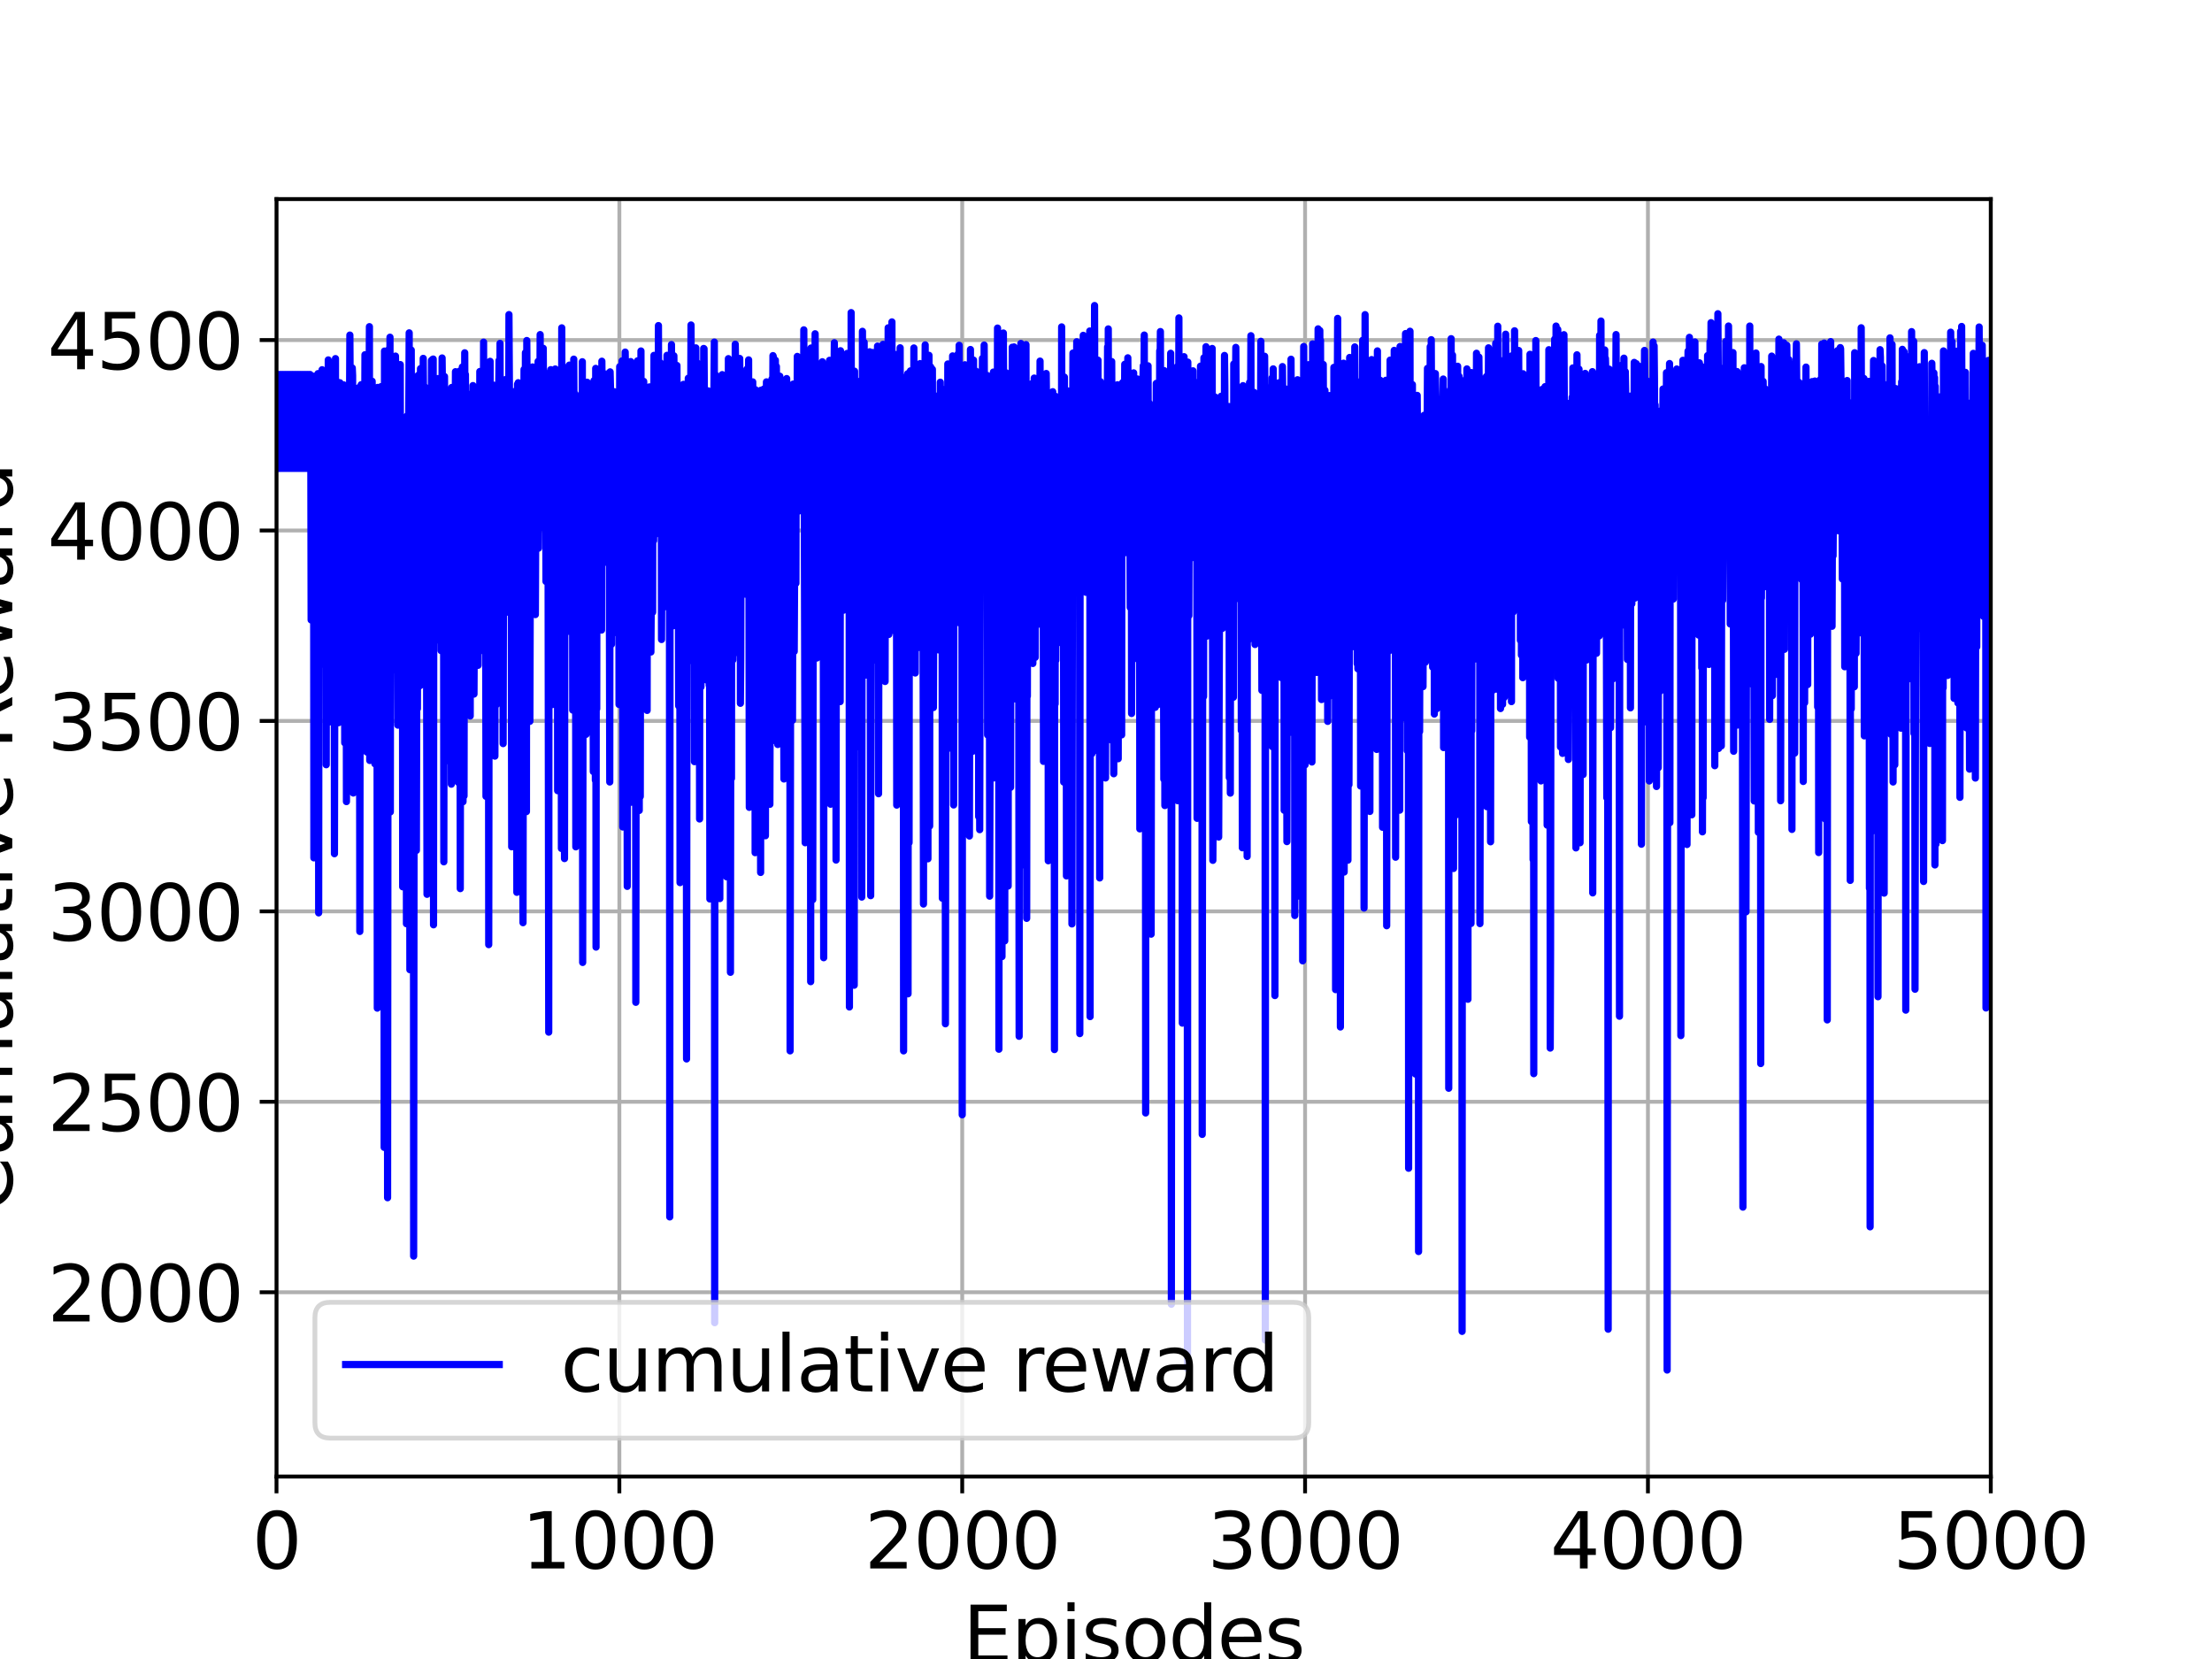 <?xml version="1.0" encoding="utf-8" standalone="no"?>
<!DOCTYPE svg PUBLIC "-//W3C//DTD SVG 1.1//EN"
  "http://www.w3.org/Graphics/SVG/1.1/DTD/svg11.dtd">
<svg height="345.6pt" version="1.1" viewBox="0 0 460.8 345.6" width="460.8pt" xmlns="http://www.w3.org/2000/svg" xmlns:xlink="http://www.w3.org/1999/xlink">
 <defs>
  <style type="text/css">*{stroke-linecap:butt;stroke-linejoin:round;}</style>
 </defs>
 <g id="figure_1">
  <g id="patch_1">
   <path d="M 0 345.6 
L 460.8 345.6 
L 460.8 0 
L 0 0 
z
" style="fill:#ffffff;"/>
  </g>
  <g id="axes_1">
   <g id="patch_2">
    <path d="M 57.6 307.584 
L 414.72 307.584 
L 414.72 41.472 
L 57.6 41.472 
z
" style="fill:#ffffff;"/>
   </g>
   <g id="matplotlib.axis_1">
    <g id="xtick_1">
     <g id="line2d_1">
      <path clip-path="url(#p98356a50f2)" d="M 57.6 307.584 
L 57.6 41.472 
" style="fill:none;stroke:#b0b0b0;stroke-linecap:square;stroke-width:0.8;"/>
     </g>
     <g id="line2d_2">
      <defs>
       <path d="M 0 0 
L 0 3.5 
" id="m80f8de0a6f" style="stroke:#000000;stroke-width:0.8;"/>
      </defs>
      <g>
       <use style="stroke:#000000;stroke-width:0.8;" x="57.6" xlink:href="#m80f8de0a6f" y="307.584"/>
      </g>
     </g>
     <g id="text_1">
      <!-- 0 -->
      <g transform="translate(52.51 326.741)scale(0.16 -0.16)">
       <defs>
        <path d="M 2034 4250 
Q 1547 4250 1301 3770 
Q 1056 3291 1056 2328 
Q 1056 1369 1301 889 
Q 1547 409 2034 409 
Q 2525 409 2770 889 
Q 3016 1369 3016 2328 
Q 3016 3291 2770 3770 
Q 2525 4250 2034 4250 
z
M 2034 4750 
Q 2819 4750 3233 4129 
Q 3647 3509 3647 2328 
Q 3647 1150 3233 529 
Q 2819 -91 2034 -91 
Q 1250 -91 836 529 
Q 422 1150 422 2328 
Q 422 3509 836 4129 
Q 1250 4750 2034 4750 
z
" id="DejaVuSans-30" transform="scale(0.016)"/>
       </defs>
       <use xlink:href="#DejaVuSans-30"/>
      </g>
     </g>
    </g>
    <g id="xtick_2">
     <g id="line2d_3">
      <path clip-path="url(#p98356a50f2)" d="M 129.024 307.584 
L 129.024 41.472 
" style="fill:none;stroke:#b0b0b0;stroke-linecap:square;stroke-width:0.8;"/>
     </g>
     <g id="line2d_4">
      <g>
       <use style="stroke:#000000;stroke-width:0.8;" x="129.024" xlink:href="#m80f8de0a6f" y="307.584"/>
      </g>
     </g>
     <g id="text_2">
      <!-- 1000 -->
      <g transform="translate(108.664 326.741)scale(0.16 -0.16)">
       <defs>
        <path d="M 794 531 
L 1825 531 
L 1825 4091 
L 703 3866 
L 703 4441 
L 1819 4666 
L 2450 4666 
L 2450 531 
L 3481 531 
L 3481 0 
L 794 0 
L 794 531 
z
" id="DejaVuSans-31" transform="scale(0.016)"/>
       </defs>
       <use xlink:href="#DejaVuSans-31"/>
       <use x="63.623" xlink:href="#DejaVuSans-30"/>
       <use x="127.246" xlink:href="#DejaVuSans-30"/>
       <use x="190.869" xlink:href="#DejaVuSans-30"/>
      </g>
     </g>
    </g>
    <g id="xtick_3">
     <g id="line2d_5">
      <path clip-path="url(#p98356a50f2)" d="M 200.448 307.584 
L 200.448 41.472 
" style="fill:none;stroke:#b0b0b0;stroke-linecap:square;stroke-width:0.8;"/>
     </g>
     <g id="line2d_6">
      <g>
       <use style="stroke:#000000;stroke-width:0.8;" x="200.448" xlink:href="#m80f8de0a6f" y="307.584"/>
      </g>
     </g>
     <g id="text_3">
      <!-- 2000 -->
      <g transform="translate(180.088 326.741)scale(0.16 -0.16)">
       <defs>
        <path d="M 1228 531 
L 3431 531 
L 3431 0 
L 469 0 
L 469 531 
Q 828 903 1448 1529 
Q 2069 2156 2228 2338 
Q 2531 2678 2651 2914 
Q 2772 3150 2772 3378 
Q 2772 3750 2511 3984 
Q 2250 4219 1831 4219 
Q 1534 4219 1204 4116 
Q 875 4013 500 3803 
L 500 4441 
Q 881 4594 1212 4672 
Q 1544 4750 1819 4750 
Q 2544 4750 2975 4387 
Q 3406 4025 3406 3419 
Q 3406 3131 3298 2873 
Q 3191 2616 2906 2266 
Q 2828 2175 2409 1742 
Q 1991 1309 1228 531 
z
" id="DejaVuSans-32" transform="scale(0.016)"/>
       </defs>
       <use xlink:href="#DejaVuSans-32"/>
       <use x="63.623" xlink:href="#DejaVuSans-30"/>
       <use x="127.246" xlink:href="#DejaVuSans-30"/>
       <use x="190.869" xlink:href="#DejaVuSans-30"/>
      </g>
     </g>
    </g>
    <g id="xtick_4">
     <g id="line2d_7">
      <path clip-path="url(#p98356a50f2)" d="M 271.872 307.584 
L 271.872 41.472 
" style="fill:none;stroke:#b0b0b0;stroke-linecap:square;stroke-width:0.8;"/>
     </g>
     <g id="line2d_8">
      <g>
       <use style="stroke:#000000;stroke-width:0.8;" x="271.872" xlink:href="#m80f8de0a6f" y="307.584"/>
      </g>
     </g>
     <g id="text_4">
      <!-- 3000 -->
      <g transform="translate(251.512 326.741)scale(0.16 -0.16)">
       <defs>
        <path d="M 2597 2516 
Q 3050 2419 3304 2112 
Q 3559 1806 3559 1356 
Q 3559 666 3084 287 
Q 2609 -91 1734 -91 
Q 1441 -91 1130 -33 
Q 819 25 488 141 
L 488 750 
Q 750 597 1062 519 
Q 1375 441 1716 441 
Q 2309 441 2620 675 
Q 2931 909 2931 1356 
Q 2931 1769 2642 2001 
Q 2353 2234 1838 2234 
L 1294 2234 
L 1294 2753 
L 1863 2753 
Q 2328 2753 2575 2939 
Q 2822 3125 2822 3475 
Q 2822 3834 2567 4026 
Q 2313 4219 1838 4219 
Q 1578 4219 1281 4162 
Q 984 4106 628 3988 
L 628 4550 
Q 988 4650 1302 4700 
Q 1616 4750 1894 4750 
Q 2613 4750 3031 4423 
Q 3450 4097 3450 3541 
Q 3450 3153 3228 2886 
Q 3006 2619 2597 2516 
z
" id="DejaVuSans-33" transform="scale(0.016)"/>
       </defs>
       <use xlink:href="#DejaVuSans-33"/>
       <use x="63.623" xlink:href="#DejaVuSans-30"/>
       <use x="127.246" xlink:href="#DejaVuSans-30"/>
       <use x="190.869" xlink:href="#DejaVuSans-30"/>
      </g>
     </g>
    </g>
    <g id="xtick_5">
     <g id="line2d_9">
      <path clip-path="url(#p98356a50f2)" d="M 343.296 307.584 
L 343.296 41.472 
" style="fill:none;stroke:#b0b0b0;stroke-linecap:square;stroke-width:0.8;"/>
     </g>
     <g id="line2d_10">
      <g>
       <use style="stroke:#000000;stroke-width:0.8;" x="343.296" xlink:href="#m80f8de0a6f" y="307.584"/>
      </g>
     </g>
     <g id="text_5">
      <!-- 4000 -->
      <g transform="translate(322.936 326.741)scale(0.16 -0.16)">
       <defs>
        <path d="M 2419 4116 
L 825 1625 
L 2419 1625 
L 2419 4116 
z
M 2253 4666 
L 3047 4666 
L 3047 1625 
L 3713 1625 
L 3713 1100 
L 3047 1100 
L 3047 0 
L 2419 0 
L 2419 1100 
L 313 1100 
L 313 1709 
L 2253 4666 
z
" id="DejaVuSans-34" transform="scale(0.016)"/>
       </defs>
       <use xlink:href="#DejaVuSans-34"/>
       <use x="63.623" xlink:href="#DejaVuSans-30"/>
       <use x="127.246" xlink:href="#DejaVuSans-30"/>
       <use x="190.869" xlink:href="#DejaVuSans-30"/>
      </g>
     </g>
    </g>
    <g id="xtick_6">
     <g id="line2d_11">
      <path clip-path="url(#p98356a50f2)" d="M 414.72 307.584 
L 414.72 41.472 
" style="fill:none;stroke:#b0b0b0;stroke-linecap:square;stroke-width:0.8;"/>
     </g>
     <g id="line2d_12">
      <g>
       <use style="stroke:#000000;stroke-width:0.8;" x="414.72" xlink:href="#m80f8de0a6f" y="307.584"/>
      </g>
     </g>
     <g id="text_6">
      <!-- 5000 -->
      <g transform="translate(394.36 326.741)scale(0.16 -0.16)">
       <defs>
        <path d="M 691 4666 
L 3169 4666 
L 3169 4134 
L 1269 4134 
L 1269 2991 
Q 1406 3038 1543 3061 
Q 1681 3084 1819 3084 
Q 2600 3084 3056 2656 
Q 3513 2228 3513 1497 
Q 3513 744 3044 326 
Q 2575 -91 1722 -91 
Q 1428 -91 1123 -41 
Q 819 9 494 109 
L 494 744 
Q 775 591 1075 516 
Q 1375 441 1709 441 
Q 2250 441 2565 725 
Q 2881 1009 2881 1497 
Q 2881 1984 2565 2268 
Q 2250 2553 1709 2553 
Q 1456 2553 1204 2497 
Q 953 2441 691 2322 
L 691 4666 
z
" id="DejaVuSans-35" transform="scale(0.016)"/>
       </defs>
       <use xlink:href="#DejaVuSans-35"/>
       <use x="63.623" xlink:href="#DejaVuSans-30"/>
       <use x="127.246" xlink:href="#DejaVuSans-30"/>
       <use x="190.869" xlink:href="#DejaVuSans-30"/>
      </g>
     </g>
    </g>
    <g id="text_7">
     <!-- Episodes -->
     <g transform="translate(200.572 346.226)scale(0.16 -0.16)">
      <defs>
       <path d="M 628 4666 
L 3578 4666 
L 3578 4134 
L 1259 4134 
L 1259 2753 
L 3481 2753 
L 3481 2222 
L 1259 2222 
L 1259 531 
L 3634 531 
L 3634 0 
L 628 0 
L 628 4666 
z
" id="DejaVuSans-45" transform="scale(0.016)"/>
       <path d="M 1159 525 
L 1159 -1331 
L 581 -1331 
L 581 3500 
L 1159 3500 
L 1159 2969 
Q 1341 3281 1617 3432 
Q 1894 3584 2278 3584 
Q 2916 3584 3314 3078 
Q 3713 2572 3713 1747 
Q 3713 922 3314 415 
Q 2916 -91 2278 -91 
Q 1894 -91 1617 61 
Q 1341 213 1159 525 
z
M 3116 1747 
Q 3116 2381 2855 2742 
Q 2594 3103 2138 3103 
Q 1681 3103 1420 2742 
Q 1159 2381 1159 1747 
Q 1159 1113 1420 752 
Q 1681 391 2138 391 
Q 2594 391 2855 752 
Q 3116 1113 3116 1747 
z
" id="DejaVuSans-70" transform="scale(0.016)"/>
       <path d="M 603 3500 
L 1178 3500 
L 1178 0 
L 603 0 
L 603 3500 
z
M 603 4863 
L 1178 4863 
L 1178 4134 
L 603 4134 
L 603 4863 
z
" id="DejaVuSans-69" transform="scale(0.016)"/>
       <path d="M 2834 3397 
L 2834 2853 
Q 2591 2978 2328 3040 
Q 2066 3103 1784 3103 
Q 1356 3103 1142 2972 
Q 928 2841 928 2578 
Q 928 2378 1081 2264 
Q 1234 2150 1697 2047 
L 1894 2003 
Q 2506 1872 2764 1633 
Q 3022 1394 3022 966 
Q 3022 478 2636 193 
Q 2250 -91 1575 -91 
Q 1294 -91 989 -36 
Q 684 19 347 128 
L 347 722 
Q 666 556 975 473 
Q 1284 391 1588 391 
Q 1994 391 2212 530 
Q 2431 669 2431 922 
Q 2431 1156 2273 1281 
Q 2116 1406 1581 1522 
L 1381 1569 
Q 847 1681 609 1914 
Q 372 2147 372 2553 
Q 372 3047 722 3315 
Q 1072 3584 1716 3584 
Q 2034 3584 2315 3537 
Q 2597 3491 2834 3397 
z
" id="DejaVuSans-73" transform="scale(0.016)"/>
       <path d="M 1959 3097 
Q 1497 3097 1228 2736 
Q 959 2375 959 1747 
Q 959 1119 1226 758 
Q 1494 397 1959 397 
Q 2419 397 2687 759 
Q 2956 1122 2956 1747 
Q 2956 2369 2687 2733 
Q 2419 3097 1959 3097 
z
M 1959 3584 
Q 2709 3584 3137 3096 
Q 3566 2609 3566 1747 
Q 3566 888 3137 398 
Q 2709 -91 1959 -91 
Q 1206 -91 779 398 
Q 353 888 353 1747 
Q 353 2609 779 3096 
Q 1206 3584 1959 3584 
z
" id="DejaVuSans-6f" transform="scale(0.016)"/>
       <path d="M 2906 2969 
L 2906 4863 
L 3481 4863 
L 3481 0 
L 2906 0 
L 2906 525 
Q 2725 213 2448 61 
Q 2172 -91 1784 -91 
Q 1150 -91 751 415 
Q 353 922 353 1747 
Q 353 2572 751 3078 
Q 1150 3584 1784 3584 
Q 2172 3584 2448 3432 
Q 2725 3281 2906 2969 
z
M 947 1747 
Q 947 1113 1208 752 
Q 1469 391 1925 391 
Q 2381 391 2643 752 
Q 2906 1113 2906 1747 
Q 2906 2381 2643 2742 
Q 2381 3103 1925 3103 
Q 1469 3103 1208 2742 
Q 947 2381 947 1747 
z
" id="DejaVuSans-64" transform="scale(0.016)"/>
       <path d="M 3597 1894 
L 3597 1613 
L 953 1613 
Q 991 1019 1311 708 
Q 1631 397 2203 397 
Q 2534 397 2845 478 
Q 3156 559 3463 722 
L 3463 178 
Q 3153 47 2828 -22 
Q 2503 -91 2169 -91 
Q 1331 -91 842 396 
Q 353 884 353 1716 
Q 353 2575 817 3079 
Q 1281 3584 2069 3584 
Q 2775 3584 3186 3129 
Q 3597 2675 3597 1894 
z
M 3022 2063 
Q 3016 2534 2758 2815 
Q 2500 3097 2075 3097 
Q 1594 3097 1305 2825 
Q 1016 2553 972 2059 
L 3022 2063 
z
" id="DejaVuSans-65" transform="scale(0.016)"/>
      </defs>
      <use xlink:href="#DejaVuSans-45"/>
      <use x="63.184" xlink:href="#DejaVuSans-70"/>
      <use x="126.66" xlink:href="#DejaVuSans-69"/>
      <use x="154.443" xlink:href="#DejaVuSans-73"/>
      <use x="206.543" xlink:href="#DejaVuSans-6f"/>
      <use x="267.725" xlink:href="#DejaVuSans-64"/>
      <use x="331.201" xlink:href="#DejaVuSans-65"/>
      <use x="392.725" xlink:href="#DejaVuSans-73"/>
     </g>
    </g>
   </g>
   <g id="matplotlib.axis_2">
    <g id="ytick_1">
     <g id="line2d_13">
      <path clip-path="url(#p98356a50f2)" d="M 57.6 269.198 
L 414.72 269.198 
" style="fill:none;stroke:#b0b0b0;stroke-linecap:square;stroke-width:0.8;"/>
     </g>
     <g id="line2d_14">
      <defs>
       <path d="M 0 0 
L -3.5 0 
" id="me07b6eb754" style="stroke:#000000;stroke-width:0.8;"/>
      </defs>
      <g>
       <use style="stroke:#000000;stroke-width:0.8;" x="57.6" xlink:href="#me07b6eb754" y="269.198"/>
      </g>
     </g>
     <g id="text_8">
      <!-- 2000 -->
      <g transform="translate(9.88 275.276)scale(0.16 -0.16)">
       <use xlink:href="#DejaVuSans-32"/>
       <use x="63.623" xlink:href="#DejaVuSans-30"/>
       <use x="127.246" xlink:href="#DejaVuSans-30"/>
       <use x="190.869" xlink:href="#DejaVuSans-30"/>
      </g>
     </g>
    </g>
    <g id="ytick_2">
     <g id="line2d_15">
      <path clip-path="url(#p98356a50f2)" d="M 57.6 229.526 
L 414.72 229.526 
" style="fill:none;stroke:#b0b0b0;stroke-linecap:square;stroke-width:0.8;"/>
     </g>
     <g id="line2d_16">
      <g>
       <use style="stroke:#000000;stroke-width:0.8;" x="57.6" xlink:href="#me07b6eb754" y="229.526"/>
      </g>
     </g>
     <g id="text_9">
      <!-- 2500 -->
      <g transform="translate(9.88 235.605)scale(0.16 -0.16)">
       <use xlink:href="#DejaVuSans-32"/>
       <use x="63.623" xlink:href="#DejaVuSans-35"/>
       <use x="127.246" xlink:href="#DejaVuSans-30"/>
       <use x="190.869" xlink:href="#DejaVuSans-30"/>
      </g>
     </g>
    </g>
    <g id="ytick_3">
     <g id="line2d_17">
      <path clip-path="url(#p98356a50f2)" d="M 57.6 189.855 
L 414.72 189.855 
" style="fill:none;stroke:#b0b0b0;stroke-linecap:square;stroke-width:0.8;"/>
     </g>
     <g id="line2d_18">
      <g>
       <use style="stroke:#000000;stroke-width:0.8;" x="57.6" xlink:href="#me07b6eb754" y="189.855"/>
      </g>
     </g>
     <g id="text_10">
      <!-- 3000 -->
      <g transform="translate(9.88 195.934)scale(0.16 -0.16)">
       <use xlink:href="#DejaVuSans-33"/>
       <use x="63.623" xlink:href="#DejaVuSans-30"/>
       <use x="127.246" xlink:href="#DejaVuSans-30"/>
       <use x="190.869" xlink:href="#DejaVuSans-30"/>
      </g>
     </g>
    </g>
    <g id="ytick_4">
     <g id="line2d_19">
      <path clip-path="url(#p98356a50f2)" d="M 57.6 150.184 
L 414.72 150.184 
" style="fill:none;stroke:#b0b0b0;stroke-linecap:square;stroke-width:0.8;"/>
     </g>
     <g id="line2d_20">
      <g>
       <use style="stroke:#000000;stroke-width:0.8;" x="57.6" xlink:href="#me07b6eb754" y="150.184"/>
      </g>
     </g>
     <g id="text_11">
      <!-- 3500 -->
      <g transform="translate(9.88 156.262)scale(0.16 -0.16)">
       <use xlink:href="#DejaVuSans-33"/>
       <use x="63.623" xlink:href="#DejaVuSans-35"/>
       <use x="127.246" xlink:href="#DejaVuSans-30"/>
       <use x="190.869" xlink:href="#DejaVuSans-30"/>
      </g>
     </g>
    </g>
    <g id="ytick_5">
     <g id="line2d_21">
      <path clip-path="url(#p98356a50f2)" d="M 57.6 110.512 
L 414.72 110.512 
" style="fill:none;stroke:#b0b0b0;stroke-linecap:square;stroke-width:0.8;"/>
     </g>
     <g id="line2d_22">
      <g>
       <use style="stroke:#000000;stroke-width:0.8;" x="57.6" xlink:href="#me07b6eb754" y="110.512"/>
      </g>
     </g>
     <g id="text_12">
      <!-- 4000 -->
      <g transform="translate(9.88 116.591)scale(0.16 -0.16)">
       <use xlink:href="#DejaVuSans-34"/>
       <use x="63.623" xlink:href="#DejaVuSans-30"/>
       <use x="127.246" xlink:href="#DejaVuSans-30"/>
       <use x="190.869" xlink:href="#DejaVuSans-30"/>
      </g>
     </g>
    </g>
    <g id="ytick_6">
     <g id="line2d_23">
      <path clip-path="url(#p98356a50f2)" d="M 57.6 70.841 
L 414.72 70.841 
" style="fill:none;stroke:#b0b0b0;stroke-linecap:square;stroke-width:0.8;"/>
     </g>
     <g id="line2d_24">
      <g>
       <use style="stroke:#000000;stroke-width:0.8;" x="57.6" xlink:href="#me07b6eb754" y="70.841"/>
      </g>
     </g>
     <g id="text_13">
      <!-- 4500 -->
      <g transform="translate(9.88 76.92)scale(0.16 -0.16)">
       <use xlink:href="#DejaVuSans-34"/>
       <use x="63.623" xlink:href="#DejaVuSans-35"/>
       <use x="127.246" xlink:href="#DejaVuSans-30"/>
       <use x="190.869" xlink:href="#DejaVuSans-30"/>
      </g>
     </g>
    </g>
    <g id="text_14">
     <!-- Cumulative Reward -->
     <g transform="translate(2.553 252.524)rotate(-90)scale(0.16 -0.16)">
      <defs>
       <path d="M 4122 4306 
L 4122 3641 
Q 3803 3938 3442 4084 
Q 3081 4231 2675 4231 
Q 1875 4231 1450 3742 
Q 1025 3253 1025 2328 
Q 1025 1406 1450 917 
Q 1875 428 2675 428 
Q 3081 428 3442 575 
Q 3803 722 4122 1019 
L 4122 359 
Q 3791 134 3420 21 
Q 3050 -91 2638 -91 
Q 1578 -91 968 557 
Q 359 1206 359 2328 
Q 359 3453 968 4101 
Q 1578 4750 2638 4750 
Q 3056 4750 3426 4639 
Q 3797 4528 4122 4306 
z
" id="DejaVuSans-43" transform="scale(0.016)"/>
       <path d="M 544 1381 
L 544 3500 
L 1119 3500 
L 1119 1403 
Q 1119 906 1312 657 
Q 1506 409 1894 409 
Q 2359 409 2629 706 
Q 2900 1003 2900 1516 
L 2900 3500 
L 3475 3500 
L 3475 0 
L 2900 0 
L 2900 538 
Q 2691 219 2414 64 
Q 2138 -91 1772 -91 
Q 1169 -91 856 284 
Q 544 659 544 1381 
z
M 1991 3584 
L 1991 3584 
z
" id="DejaVuSans-75" transform="scale(0.016)"/>
       <path d="M 3328 2828 
Q 3544 3216 3844 3400 
Q 4144 3584 4550 3584 
Q 5097 3584 5394 3201 
Q 5691 2819 5691 2113 
L 5691 0 
L 5113 0 
L 5113 2094 
Q 5113 2597 4934 2840 
Q 4756 3084 4391 3084 
Q 3944 3084 3684 2787 
Q 3425 2491 3425 1978 
L 3425 0 
L 2847 0 
L 2847 2094 
Q 2847 2600 2669 2842 
Q 2491 3084 2119 3084 
Q 1678 3084 1418 2786 
Q 1159 2488 1159 1978 
L 1159 0 
L 581 0 
L 581 3500 
L 1159 3500 
L 1159 2956 
Q 1356 3278 1631 3431 
Q 1906 3584 2284 3584 
Q 2666 3584 2933 3390 
Q 3200 3197 3328 2828 
z
" id="DejaVuSans-6d" transform="scale(0.016)"/>
       <path d="M 603 4863 
L 1178 4863 
L 1178 0 
L 603 0 
L 603 4863 
z
" id="DejaVuSans-6c" transform="scale(0.016)"/>
       <path d="M 2194 1759 
Q 1497 1759 1228 1600 
Q 959 1441 959 1056 
Q 959 750 1161 570 
Q 1363 391 1709 391 
Q 2188 391 2477 730 
Q 2766 1069 2766 1631 
L 2766 1759 
L 2194 1759 
z
M 3341 1997 
L 3341 0 
L 2766 0 
L 2766 531 
Q 2569 213 2275 61 
Q 1981 -91 1556 -91 
Q 1019 -91 701 211 
Q 384 513 384 1019 
Q 384 1609 779 1909 
Q 1175 2209 1959 2209 
L 2766 2209 
L 2766 2266 
Q 2766 2663 2505 2880 
Q 2244 3097 1772 3097 
Q 1472 3097 1187 3025 
Q 903 2953 641 2809 
L 641 3341 
Q 956 3463 1253 3523 
Q 1550 3584 1831 3584 
Q 2591 3584 2966 3190 
Q 3341 2797 3341 1997 
z
" id="DejaVuSans-61" transform="scale(0.016)"/>
       <path d="M 1172 4494 
L 1172 3500 
L 2356 3500 
L 2356 3053 
L 1172 3053 
L 1172 1153 
Q 1172 725 1289 603 
Q 1406 481 1766 481 
L 2356 481 
L 2356 0 
L 1766 0 
Q 1100 0 847 248 
Q 594 497 594 1153 
L 594 3053 
L 172 3053 
L 172 3500 
L 594 3500 
L 594 4494 
L 1172 4494 
z
" id="DejaVuSans-74" transform="scale(0.016)"/>
       <path d="M 191 3500 
L 800 3500 
L 1894 563 
L 2988 3500 
L 3597 3500 
L 2284 0 
L 1503 0 
L 191 3500 
z
" id="DejaVuSans-76" transform="scale(0.016)"/>
       <path id="DejaVuSans-20" transform="scale(0.016)"/>
       <path d="M 2841 2188 
Q 3044 2119 3236 1894 
Q 3428 1669 3622 1275 
L 4263 0 
L 3584 0 
L 2988 1197 
Q 2756 1666 2539 1819 
Q 2322 1972 1947 1972 
L 1259 1972 
L 1259 0 
L 628 0 
L 628 4666 
L 2053 4666 
Q 2853 4666 3247 4331 
Q 3641 3997 3641 3322 
Q 3641 2881 3436 2590 
Q 3231 2300 2841 2188 
z
M 1259 4147 
L 1259 2491 
L 2053 2491 
Q 2509 2491 2742 2702 
Q 2975 2913 2975 3322 
Q 2975 3731 2742 3939 
Q 2509 4147 2053 4147 
L 1259 4147 
z
" id="DejaVuSans-52" transform="scale(0.016)"/>
       <path d="M 269 3500 
L 844 3500 
L 1563 769 
L 2278 3500 
L 2956 3500 
L 3675 769 
L 4391 3500 
L 4966 3500 
L 4050 0 
L 3372 0 
L 2619 2869 
L 1863 0 
L 1184 0 
L 269 3500 
z
" id="DejaVuSans-77" transform="scale(0.016)"/>
       <path d="M 2631 2963 
Q 2534 3019 2420 3045 
Q 2306 3072 2169 3072 
Q 1681 3072 1420 2755 
Q 1159 2438 1159 1844 
L 1159 0 
L 581 0 
L 581 3500 
L 1159 3500 
L 1159 2956 
Q 1341 3275 1631 3429 
Q 1922 3584 2338 3584 
Q 2397 3584 2469 3576 
Q 2541 3569 2628 3553 
L 2631 2963 
z
" id="DejaVuSans-72" transform="scale(0.016)"/>
      </defs>
      <use xlink:href="#DejaVuSans-43"/>
      <use x="69.824" xlink:href="#DejaVuSans-75"/>
      <use x="133.203" xlink:href="#DejaVuSans-6d"/>
      <use x="230.615" xlink:href="#DejaVuSans-75"/>
      <use x="293.994" xlink:href="#DejaVuSans-6c"/>
      <use x="321.777" xlink:href="#DejaVuSans-61"/>
      <use x="383.057" xlink:href="#DejaVuSans-74"/>
      <use x="422.266" xlink:href="#DejaVuSans-69"/>
      <use x="450.049" xlink:href="#DejaVuSans-76"/>
      <use x="509.229" xlink:href="#DejaVuSans-65"/>
      <use x="570.752" xlink:href="#DejaVuSans-20"/>
      <use x="602.539" xlink:href="#DejaVuSans-52"/>
      <use x="667.521" xlink:href="#DejaVuSans-65"/>
      <use x="729.045" xlink:href="#DejaVuSans-77"/>
      <use x="810.832" xlink:href="#DejaVuSans-61"/>
      <use x="872.111" xlink:href="#DejaVuSans-72"/>
      <use x="911.475" xlink:href="#DejaVuSans-64"/>
     </g>
    </g>
   </g>
   <g id="line2d_25">
    <path clip-path="url(#p98356a50f2)" d="M 57.6 97.576 
L 57.743 78.011 
L 57.886 97.576 
L 58.029 78.011 
L 58.171 97.576 
L 58.314 78.011 
L 58.457 97.576 
L 58.6 78.011 
L 58.743 97.576 
L 58.886 78.011 
L 59.028 97.576 
L 59.171 78.011 
L 59.314 97.576 
L 59.457 78.011 
L 59.6 97.576 
L 59.743 78.011 
L 59.886 97.576 
L 60.028 78.011 
L 60.171 97.576 
L 60.314 78.011 
L 60.457 97.576 
L 60.6 78.011 
L 60.743 97.576 
L 60.886 78.011 
L 61.028 97.576 
L 61.171 78.011 
L 61.314 97.576 
L 61.457 78.011 
L 61.6 97.576 
L 61.743 78.011 
L 61.885 97.576 
L 62.028 78.011 
L 62.171 97.576 
L 62.314 78.011 
L 62.457 97.576 
L 62.6 78.011 
L 62.743 97.576 
L 62.885 78.011 
L 63.028 97.576 
L 63.171 78.011 
L 63.314 97.576 
L 63.457 78.011 
L 63.6 97.576 
L 63.742 78.011 
L 63.885 97.576 
L 64.028 78.011 
L 64.171 97.576 
L 64.314 78.011 
L 64.457 97.576 
L 64.6 78.011 
L 64.742 90.243 
L 64.814 129.148 
L 64.957 84.828 
L 65.1 111.557 
L 65.242 83.785 
L 65.314 82.882 
L 65.385 178.705 
L 65.457 78.371 
L 65.528 123.415 
L 65.599 143.193 
L 65.742 92.505 
L 65.814 92.537 
L 65.957 103.416 
L 66.028 92.394 
L 66.099 148.978 
L 66.171 137.601 
L 66.242 77.828 
L 66.314 79.86 
L 66.385 190.17 
L 66.457 94.793 
L 66.528 110.836 
L 66.671 82.241 
L 66.742 138.483 
L 66.957 79.022 
L 67.028 104.755 
L 67.099 77.02 
L 67.171 123.533 
L 67.242 85.121 
L 67.314 114.873 
L 67.385 108.73 
L 67.457 97.119 
L 67.528 114.765 
L 67.671 88.076 
L 67.742 137.065 
L 67.885 90.645 
L 67.956 159.309 
L 68.028 98.483 
L 68.099 118.301 
L 68.171 86.475 
L 68.242 147.276 
L 68.385 74.973 
L 68.456 93.673 
L 68.528 81.356 
L 68.599 150.401 
L 68.671 114.016 
L 68.742 77.608 
L 68.814 97.795 
L 68.885 103.077 
L 68.956 80.785 
L 69.028 96.466 
L 69.099 79.823 
L 69.171 103.572 
L 69.242 86.835 
L 69.385 148.051 
L 69.456 91.728 
L 69.528 104.167 
L 69.599 92.674 
L 69.671 177.847 
L 69.885 74.702 
L 69.956 130.814 
L 70.028 79.262 
L 70.099 120.215 
L 70.171 109.337 
L 70.242 87.231 
L 70.313 133.409 
L 70.456 96.296 
L 70.528 150.554 
L 70.671 86.7 
L 70.742 101.029 
L 70.813 79.73 
L 70.885 136.188 
L 70.956 81.259 
L 71.028 106.71 
L 71.099 83.763 
L 71.171 91.386 
L 71.313 108.597 
L 71.385 109.11 
L 71.456 80.666 
L 71.528 149.776 
L 71.599 80.173 
L 71.671 91.249 
L 71.813 154.74 
L 71.885 84.736 
L 71.956 129.683 
L 72.028 101.492 
L 72.099 110.93 
L 72.17 166.989 
L 72.242 139.458 
L 72.313 88.135 
L 72.385 159.129 
L 72.456 97.042 
L 72.528 137.122 
L 72.599 82.41 
L 72.67 88.87 
L 72.742 97.986 
L 72.885 69.803 
L 72.956 81.764 
L 73.028 85.416 
L 73.099 122.705 
L 73.17 110.465 
L 73.242 107.679 
L 73.313 147.787 
L 73.385 76.648 
L 73.456 78.238 
L 73.599 165.199 
L 73.67 90.667 
L 73.742 123.56 
L 73.813 101.918 
L 73.885 107.314 
L 73.956 114.124 
L 74.028 101.549 
L 74.099 105.419 
L 74.17 113.728 
L 74.242 107.05 
L 74.313 89.132 
L 74.385 106.81 
L 74.527 80.856 
L 74.67 164.79 
L 74.813 107.349 
L 74.885 128.843 
L 74.956 194.042 
L 75.099 80.428 
L 75.17 133.981 
L 75.242 80.137 
L 75.313 99.13 
L 75.385 81.133 
L 75.456 103.71 
L 75.527 88.867 
L 75.599 108.449 
L 75.67 90.253 
L 75.742 115.195 
L 75.813 95.668 
L 75.885 113.792 
L 76.027 73.899 
L 76.099 97.071 
L 76.17 80.68 
L 76.385 156.64 
L 76.527 80.45 
L 76.599 107.462 
L 76.67 105.008 
L 76.742 74.748 
L 76.813 82.697 
L 76.884 81.755 
L 76.956 68.049 
L 77.027 158.417 
L 77.17 94.482 
L 77.313 89.03 
L 77.384 93.394 
L 77.527 79.421 
L 77.742 117.664 
L 77.813 107.409 
L 77.884 123.66 
L 77.956 86.4 
L 78.099 159.112 
L 78.17 83.542 
L 78.242 110.444 
L 78.313 135.63 
L 78.384 113.797 
L 78.456 118.796 
L 78.527 123.219 
L 78.599 210.013 
L 78.67 80.708 
L 78.742 81.537 
L 78.813 89.338 
L 78.884 81.947 
L 79.027 123.904 
L 79.17 85.687 
L 79.241 81.584 
L 79.313 84.756 
L 79.384 80.543 
L 79.456 105.084 
L 79.527 181.951 
L 79.599 103.969 
L 79.67 134.982 
L 79.741 83.028 
L 79.813 93.863 
L 79.884 116.801 
L 79.956 87.595 
L 80.027 239.02 
L 80.099 73.131 
L 80.17 87.385 
L 80.241 83.306 
L 80.313 122.015 
L 80.384 78.493 
L 80.456 99.624 
L 80.599 85.39 
L 80.67 124.732 
L 80.741 249.508 
L 80.884 79.653 
L 81.027 104.188 
L 81.098 72.643 
L 81.17 87.192 
L 81.241 70.247 
L 81.313 169.138 
L 81.384 85.455 
L 81.456 118.357 
L 81.527 75.958 
L 81.598 109.748 
L 81.67 75.514 
L 81.741 132.361 
L 81.813 91.448 
L 81.884 94.402 
L 82.027 139.524 
L 82.098 89.588 
L 82.17 123.046 
L 82.384 74.18 
L 82.456 79.494 
L 82.67 116.047 
L 82.741 109.677 
L 82.884 151.059 
L 82.956 129.022 
L 83.098 114.029 
L 83.17 94.619 
L 83.241 129.415 
L 83.384 75.945 
L 83.455 122.741 
L 83.527 88.231 
L 83.598 104.259 
L 83.67 87.484 
L 83.741 112.959 
L 83.813 88.767 
L 83.884 184.736 
L 84.027 93.525 
L 84.098 131.144 
L 84.17 91.023 
L 84.241 103.733 
L 84.313 104.103 
L 84.455 123.061 
L 84.527 87.395 
L 84.598 100.291 
L 84.67 192.428 
L 84.813 86.64 
L 84.884 97.683 
L 84.955 145.624 
L 85.027 93.776 
L 85.098 96.71 
L 85.241 69.338 
L 85.384 202.007 
L 85.527 97.059 
L 85.598 104.082 
L 85.67 72.917 
L 85.884 156.347 
L 86.098 88.491 
L 86.17 261.674 
L 86.312 111.995 
L 86.384 113.657 
L 86.455 147.279 
L 86.527 146.775 
L 86.67 83.2 
L 86.741 177.154 
L 86.812 148.043 
L 86.884 90.988 
L 86.955 147.632 
L 87.027 116.309 
L 87.098 78.204 
L 87.241 118.557 
L 87.455 91.183 
L 87.527 142.826 
L 87.598 76.79 
L 87.67 99.915 
L 87.741 119.898 
L 87.812 111.676 
L 87.884 114.856 
L 87.955 105.83 
L 88.027 118.255 
L 88.169 74.654 
L 88.241 84.484 
L 88.312 88.888 
L 88.384 101.26 
L 88.455 80.552 
L 88.527 85.985 
L 88.669 133.369 
L 88.741 97.158 
L 88.812 109.826 
L 88.955 186.301 
L 89.098 83.835 
L 89.169 94.302 
L 89.241 90.722 
L 89.312 92.862 
L 89.384 113.7 
L 89.527 89.068 
L 89.598 99.288 
L 89.669 97.184 
L 89.741 103.048 
L 89.812 130.17 
L 89.884 75.075 
L 89.955 100.895 
L 90.026 147.043 
L 90.098 74.868 
L 90.169 108.165 
L 90.241 74.795 
L 90.312 192.657 
L 90.384 88.012 
L 90.455 105.221 
L 90.526 133.594 
L 90.598 95.155 
L 90.669 102.672 
L 90.812 86.877 
L 90.884 103.017 
L 91.026 82.129 
L 91.098 93.403 
L 91.169 78.867 
L 91.241 120.336 
L 91.312 89.164 
L 91.455 125.781 
L 91.669 87.912 
L 91.884 135.542 
L 91.955 87.165 
L 92.026 105.398 
L 92.098 74.568 
L 92.169 80.614 
L 92.312 103.996 
L 92.383 87.413 
L 92.455 179.532 
L 92.598 78.433 
L 92.741 106.081 
L 92.812 103.105 
L 92.883 94.355 
L 93.026 112.902 
L 93.098 95.905 
L 93.169 135.598 
L 93.241 101.351 
L 93.312 113.532 
L 93.383 133.014 
L 93.455 81.516 
L 93.526 105.246 
L 93.598 151.688 
L 93.669 85.852 
L 93.741 116.824 
L 93.812 158.708 
L 93.883 111.703 
L 93.955 118.953 
L 94.026 163.361 
L 94.098 80.715 
L 94.169 85.095 
L 94.383 95.809 
L 94.526 87.73 
L 94.74 103.983 
L 94.883 77.426 
L 94.955 159.725 
L 95.098 86.856 
L 95.169 104.083 
L 95.24 155.588 
L 95.312 81.996 
L 95.383 108.266 
L 95.455 162.969 
L 95.526 80.282 
L 95.669 143.235 
L 95.74 77.311 
L 95.883 185.117 
L 96.026 84.921 
L 96.098 120.526 
L 96.169 117.395 
L 96.24 115.066 
L 96.312 76.455 
L 96.455 167.015 
L 96.526 113.147 
L 96.598 115.194 
L 96.669 165.808 
L 96.812 73.492 
L 96.883 90.673 
L 96.955 78 
L 97.097 102.838 
L 97.169 82.952 
L 97.383 115.823 
L 97.455 93.874 
L 97.526 120.034 
L 97.669 93.437 
L 97.74 110.957 
L 97.812 89.984 
L 97.883 98.734 
L 97.955 149.153 
L 98.026 82.104 
L 98.097 89.134 
L 98.169 119.706 
L 98.24 103.296 
L 98.312 93.027 
L 98.383 131.753 
L 98.526 80.321 
L 98.597 99.086 
L 98.669 83.74 
L 98.74 144.592 
L 98.812 131.242 
L 98.954 89.553 
L 99.026 91.591 
L 99.097 116.854 
L 99.169 86.963 
L 99.24 102.602 
L 99.312 83.098 
L 99.383 132.452 
L 99.526 92.266 
L 99.597 138.598 
L 99.74 81.021 
L 99.812 86.868 
L 99.883 106.004 
L 99.954 77.392 
L 100.026 87.992 
L 100.097 123.007 
L 100.312 79.077 
L 100.383 120.96 
L 100.526 80.529 
L 100.597 135.535 
L 100.74 71.275 
L 100.812 121.279 
L 100.883 79.066 
L 100.954 131.55 
L 101.026 131.463 
L 101.097 82.145 
L 101.24 165.893 
L 101.383 95.061 
L 101.454 106.094 
L 101.526 151.012 
L 101.597 100.343 
L 101.669 155.284 
L 101.74 113.952 
L 101.811 196.787 
L 101.954 87.487 
L 102.026 132.388 
L 102.097 75.271 
L 102.169 109.762 
L 102.24 95.725 
L 102.311 86.656 
L 102.383 96.364 
L 102.597 149.652 
L 102.811 92.753 
L 102.883 80.245 
L 102.954 153.017 
L 103.026 82.377 
L 103.097 157.517 
L 103.169 89.836 
L 103.24 100.889 
L 103.311 84.141 
L 103.383 146.805 
L 103.454 97.706 
L 103.526 116.951 
L 103.597 81.478 
L 103.668 104.671 
L 103.74 96.435 
L 103.954 75.09 
L 104.026 137.356 
L 104.168 71.524 
L 104.311 134.576 
L 104.383 108.312 
L 104.454 90.421 
L 104.597 113.488 
L 104.74 83.108 
L 104.811 154.907 
L 104.883 121.676 
L 104.954 94.838 
L 105.026 98.95 
L 105.097 91.192 
L 105.168 106.669 
L 105.24 79.093 
L 105.311 116.828 
L 105.383 99.82 
L 105.454 119.488 
L 105.526 112.71 
L 105.597 82.459 
L 105.668 100.825 
L 105.74 80.808 
L 105.811 91.346 
L 105.883 127.544 
L 106.025 65.534 
L 106.24 100.201 
L 106.383 90.875 
L 106.454 93.127 
L 106.597 176.403 
L 106.668 94.966 
L 106.74 97.421 
L 106.811 136.892 
L 107.025 89.661 
L 107.097 81.581 
L 107.24 115.436 
L 107.311 86.85 
L 107.383 104.019 
L 107.454 94.486 
L 107.525 165.873 
L 107.597 122.814 
L 107.668 185.888 
L 107.811 80.019 
L 107.882 103.682 
L 107.954 79.724 
L 108.025 102.986 
L 108.097 84.555 
L 108.168 116.073 
L 108.382 83.568 
L 108.525 136.101 
L 108.668 90.07 
L 108.954 192.214 
L 109.097 93.034 
L 109.168 76.956 
L 109.24 102.962 
L 109.311 77.361 
L 109.382 105.697 
L 109.454 73.474 
L 109.525 114.136 
L 109.597 78.888 
L 109.668 169.07 
L 109.74 70.936 
L 109.811 81.184 
L 109.882 123.881 
L 109.954 94.026 
L 110.025 96.649 
L 110.097 84.238 
L 110.239 110.894 
L 110.311 114.287 
L 110.382 150.268 
L 110.597 78.23 
L 110.668 110.096 
L 110.739 97.394 
L 110.811 105.33 
L 110.954 76.436 
L 111.097 110.11 
L 111.239 85.505 
L 111.311 101.804 
L 111.382 87.133 
L 111.525 128.029 
L 111.739 80.126 
L 111.811 82.756 
L 111.882 104.358 
L 112.097 75.286 
L 112.168 114.206 
L 112.311 80.863 
L 112.382 100.921 
L 112.525 69.698 
L 112.596 91.334 
L 112.668 81.054 
L 112.739 85.569 
L 112.882 109.853 
L 113.025 83.751 
L 113.096 99.858 
L 113.168 72.557 
L 113.239 86.426 
L 113.311 97.453 
L 113.525 77.68 
L 113.668 97.363 
L 113.739 121.136 
L 113.954 88.203 
L 114.096 120.459 
L 114.168 111.683 
L 114.311 215.017 
L 114.382 87.935 
L 114.454 92.299 
L 114.596 85.835 
L 114.668 106.085 
L 114.739 77.004 
L 114.882 99.58 
L 114.953 105.738 
L 115.025 87.678 
L 115.096 146.769 
L 115.168 131.893 
L 115.382 86.544 
L 115.596 107.973 
L 115.668 76.864 
L 115.739 127.466 
L 115.811 105.032 
L 115.882 108.065 
L 116.025 101.821 
L 116.096 80.43 
L 116.168 164.714 
L 116.239 95.114 
L 116.311 103.446 
L 116.382 86.011 
L 116.453 130.206 
L 116.596 87.105 
L 116.668 117.151 
L 116.81 78.89 
L 116.882 96.578 
L 116.953 176.748 
L 117.025 68.296 
L 117.096 104.932 
L 117.168 135.877 
L 117.382 76.465 
L 117.525 96.564 
L 117.596 178.858 
L 117.739 76.596 
L 117.953 116.767 
L 118.239 79.643 
L 118.31 130.299 
L 118.382 88.508 
L 118.453 131.511 
L 118.596 76.062 
L 118.668 106.588 
L 118.739 101.115 
L 118.81 113.468 
L 118.953 85.386 
L 119.167 115.123 
L 119.239 87.61 
L 119.31 147.925 
L 119.382 102.047 
L 119.453 136.933 
L 119.525 74.818 
L 119.596 88.465 
L 119.667 115.872 
L 119.81 82.081 
L 119.882 105.176 
L 119.953 176.414 
L 120.025 98.013 
L 120.096 117.499 
L 120.167 95.394 
L 120.239 104.534 
L 120.453 123.08 
L 120.525 90.858 
L 120.596 137.77 
L 120.667 90.932 
L 120.739 98.499 
L 120.953 135.59 
L 121.025 92.706 
L 121.096 96.531 
L 121.167 114.001 
L 121.239 106.837 
L 121.31 75.355 
L 121.382 200.497 
L 121.453 145.93 
L 121.596 98.823 
L 121.667 113.596 
L 121.739 91.465 
L 121.81 106.786 
L 121.882 92.457 
L 121.953 134.86 
L 122.024 109.611 
L 122.096 152.976 
L 122.31 79.626 
L 122.382 144.057 
L 122.453 104.715 
L 122.524 108.678 
L 122.596 105.066 
L 122.739 131.378 
L 122.81 105.527 
L 122.882 106.577 
L 122.953 146.656 
L 123.096 85.28 
L 123.167 93.758 
L 123.239 94.856 
L 123.31 83.26 
L 123.382 105.9 
L 123.453 99.741 
L 123.524 106.545 
L 123.596 160.731 
L 123.739 79.298 
L 123.81 142.827 
L 123.881 84.506 
L 123.953 107.122 
L 124.024 162.543 
L 124.096 76.739 
L 124.167 197.296 
L 124.239 94.602 
L 124.31 147.658 
L 124.381 91.259 
L 124.453 123.389 
L 124.524 118.905 
L 124.739 81.95 
L 124.881 124.897 
L 125.024 87.4 
L 125.096 100.331 
L 125.167 87.557 
L 125.31 131.254 
L 125.381 75.244 
L 125.453 83.687 
L 125.524 94.241 
L 125.596 85.427 
L 125.81 117.193 
L 125.881 95.136 
L 125.953 96.375 
L 126.024 92.224 
L 126.096 101.964 
L 126.238 86.302 
L 126.31 88.643 
L 126.381 77.903 
L 126.453 80.968 
L 126.596 112.06 
L 126.881 92.195 
L 127.024 162.902 
L 127.096 77.465 
L 127.167 80.3 
L 127.238 105.481 
L 127.31 85.456 
L 127.381 134.227 
L 127.453 98.672 
L 127.524 119.294 
L 127.667 93.108 
L 127.738 110.747 
L 127.81 94.544 
L 127.881 110.595 
L 127.953 81.593 
L 128.024 83.668 
L 128.095 93.933 
L 128.238 82.337 
L 128.31 82.06 
L 128.524 131.847 
L 128.667 86.531 
L 128.738 124.038 
L 128.81 109.131 
L 128.881 86.516 
L 128.953 146.756 
L 129.095 76.368 
L 129.238 106.253 
L 129.381 91.672 
L 129.453 95.702 
L 129.524 121.672 
L 129.595 75.173 
L 129.667 76.675 
L 129.738 172.276 
L 129.81 83.296 
L 129.881 102.201 
L 129.953 140.571 
L 130.024 85.888 
L 130.095 90.372 
L 130.238 73.347 
L 130.31 77.404 
L 130.381 90.344 
L 130.452 89.372 
L 130.524 90.694 
L 130.667 184.647 
L 130.81 82.938 
L 130.881 85.308 
L 130.952 101.776 
L 131.024 81.047 
L 131.095 87.387 
L 131.167 94.842 
L 131.238 139.79 
L 131.381 75.322 
L 131.452 167.125 
L 131.524 145.42 
L 131.667 89.867 
L 131.738 132.121 
L 131.81 112.751 
L 131.881 129.445 
L 131.952 82.923 
L 132.024 123.487 
L 132.095 120.653 
L 132.238 78.457 
L 132.31 96.197 
L 132.381 80.705 
L 132.452 208.8 
L 132.595 88.01 
L 132.738 122.095 
L 132.809 75.17 
L 132.881 160.574 
L 132.952 80.548 
L 133.024 88.977 
L 133.167 168.831 
L 133.238 83.243 
L 133.309 116.595 
L 133.381 165.929 
L 133.524 73.113 
L 133.595 122.121 
L 133.667 100.258 
L 133.738 127.327 
L 133.809 113.931 
L 133.881 127.416 
L 133.952 79.428 
L 134.024 93.094 
L 134.095 79.447 
L 134.167 82.509 
L 134.238 138.998 
L 134.309 87.784 
L 134.381 89.614 
L 134.452 144.303 
L 134.595 92.242 
L 134.666 109.318 
L 134.738 86.648 
L 134.809 147.993 
L 134.881 93.217 
L 134.952 94.929 
L 135.024 92.236 
L 135.095 103.587 
L 135.166 91.151 
L 135.238 111.017 
L 135.309 80.591 
L 135.381 82.116 
L 135.595 135.826 
L 135.666 126.307 
L 135.738 99.039 
L 135.809 111.139 
L 135.881 114.229 
L 135.952 127.541 
L 136.024 86.759 
L 136.095 97.167 
L 136.166 112.628 
L 136.238 74.028 
L 136.309 85.325 
L 136.381 77.368 
L 136.452 111.355 
L 136.524 95.144 
L 136.595 81.443 
L 136.666 84.82 
L 136.738 84.659 
L 136.809 105.774 
L 136.952 78.194 
L 137.023 107.641 
L 137.095 100.392 
L 137.166 67.822 
L 137.238 94.257 
L 137.309 78.599 
L 137.452 93.294 
L 137.523 75.546 
L 137.595 84.757 
L 137.666 89.135 
L 137.738 88.467 
L 137.809 133.224 
L 137.881 117.161 
L 138.023 76.399 
L 138.309 126.463 
L 138.523 77.061 
L 138.666 122.614 
L 138.809 83.302 
L 138.881 82.116 
L 138.952 74.022 
L 139.166 122.963 
L 139.238 87.711 
L 139.309 95.381 
L 139.38 94.97 
L 139.452 97.366 
L 139.523 253.506 
L 139.595 91.346 
L 139.666 101.651 
L 139.738 113.305 
L 139.88 71.775 
L 140.023 129.655 
L 140.166 83.003 
L 140.238 130.365 
L 140.38 74.112 
L 140.452 80.311 
L 140.523 118.841 
L 140.595 101.424 
L 140.666 109.202 
L 140.738 129.123 
L 140.809 84.982 
L 140.88 101.962 
L 140.952 118.945 
L 141.023 76.134 
L 141.095 95.145 
L 141.166 117.457 
L 141.238 86.037 
L 141.38 147.052 
L 141.452 89.421 
L 141.523 137.26 
L 141.595 105.177 
L 141.666 183.868 
L 141.809 88.569 
L 141.88 84.66 
L 141.952 102.716 
L 142.023 163.007 
L 142.166 89.982 
L 142.237 95.258 
L 142.309 133.004 
L 142.38 80.066 
L 142.452 87.451 
L 142.523 91.803 
L 142.595 151.745 
L 142.666 137.163 
L 142.737 90.541 
L 142.809 144.855 
L 142.952 83.345 
L 143.023 220.597 
L 143.166 90.276 
L 143.237 82.126 
L 143.309 136.767 
L 143.38 78.793 
L 143.452 80.288 
L 143.594 111.812 
L 143.666 137.629 
L 143.952 67.699 
L 144.094 104.848 
L 144.237 74.364 
L 144.309 91.96 
L 144.38 86.804 
L 144.452 83.698 
L 144.594 95.268 
L 144.666 158.669 
L 144.737 77.963 
L 144.809 83.309 
L 144.88 91.628 
L 144.952 72.466 
L 145.094 148.226 
L 145.166 75.499 
L 145.237 109.028 
L 145.38 77.712 
L 145.452 102.366 
L 145.523 101.93 
L 145.594 90.128 
L 145.666 99.485 
L 145.737 170.61 
L 145.809 94.348 
L 145.88 122.74 
L 145.951 103.069 
L 146.023 143.098 
L 146.094 100.147 
L 146.166 110.714 
L 146.237 108.451 
L 146.309 119.646 
L 146.38 108.911 
L 146.451 81.311 
L 146.523 120.833 
L 146.594 72.588 
L 146.666 72.645 
L 146.737 83.497 
L 146.809 134.507 
L 146.88 87.132 
L 147.023 124.411 
L 147.094 90.904 
L 147.166 141.647 
L 147.237 98.694 
L 147.309 133.208 
L 147.38 96.291 
L 147.451 123.209 
L 147.523 81.424 
L 147.737 142.762 
L 147.809 128.952 
L 147.88 187.273 
L 148.094 98.506 
L 148.166 116.191 
L 148.237 89.802 
L 148.308 105.643 
L 148.38 165.652 
L 148.451 89.137 
L 148.523 141.629 
L 148.666 88.158 
L 148.808 71.261 
L 148.88 275.542 
L 148.951 88.255 
L 149.023 108.818 
L 149.094 78.135 
L 149.166 87.409 
L 149.237 143.188 
L 149.308 117.849 
L 149.38 90.865 
L 149.451 99.825 
L 149.523 103.505 
L 149.594 86.678 
L 149.666 91.56 
L 149.737 125.256 
L 149.808 87.509 
L 149.951 187.197 
L 150.023 90.32 
L 150.094 113.961 
L 150.166 88.245 
L 150.237 95.418 
L 150.308 114.446 
L 150.38 109.968 
L 150.451 78.038 
L 150.665 120.154 
L 150.737 84.684 
L 150.808 146.014 
L 150.88 120.741 
L 151.023 100.512 
L 151.165 129.861 
L 151.308 94.066 
L 151.38 182.663 
L 151.451 89.371 
L 151.523 105.815 
L 151.594 88.482 
L 151.665 114.763 
L 151.737 74.712 
L 151.808 138.498 
L 151.88 120.188 
L 151.951 106.281 
L 152.023 127.349 
L 152.094 94.316 
L 152.165 202.55 
L 152.308 89.804 
L 152.38 162.155 
L 152.451 87.976 
L 152.522 99.76 
L 152.594 97.538 
L 152.665 137.48 
L 152.737 131.055 
L 152.88 83.259 
L 153.094 136.017 
L 153.165 71.705 
L 153.237 75.409 
L 153.308 91.158 
L 153.38 79.7 
L 153.451 120.244 
L 153.594 90.212 
L 153.737 96.64 
L 153.88 118.991 
L 154.094 74.672 
L 154.165 83.265 
L 154.237 146.515 
L 154.308 137.265 
L 154.451 85.265 
L 154.522 107.492 
L 154.594 106.59 
L 154.737 84.109 
L 154.808 100.291 
L 155.022 84.425 
L 155.379 123.793 
L 155.594 76.914 
L 155.737 115.606 
L 155.808 114.619 
L 155.951 74.966 
L 156.094 168.187 
L 156.165 85.461 
L 156.237 93.06 
L 156.308 106.881 
L 156.451 93.436 
L 156.522 105.232 
L 156.594 100.005 
L 156.665 89.996 
L 156.737 107.316 
L 156.808 79.551 
L 156.879 93.11 
L 156.951 113.123 
L 157.022 90.237 
L 157.094 97.161 
L 157.165 122.767 
L 157.236 91.22 
L 157.308 177.63 
L 157.379 81.186 
L 157.451 87.875 
L 157.522 116.762 
L 157.594 102.575 
L 157.665 107.156 
L 157.736 121.48 
L 157.808 108.998 
L 157.879 142.164 
L 157.951 97.5 
L 158.022 168.504 
L 158.165 83.058 
L 158.236 93.41 
L 158.308 147.511 
L 158.379 96.999 
L 158.451 181.749 
L 158.522 81.288 
L 158.594 83.487 
L 158.665 85.123 
L 158.736 148.408 
L 158.808 92.851 
L 158.879 99.883 
L 158.951 97.048 
L 159.022 125.701 
L 159.094 81.053 
L 159.165 123.019 
L 159.236 85.453 
L 159.451 174.105 
L 159.593 96.376 
L 159.665 79.547 
L 159.736 144.974 
L 159.879 96.259 
L 159.951 100.896 
L 160.022 84.531 
L 160.165 144.781 
L 160.236 83.741 
L 160.308 104.89 
L 160.379 167.556 
L 160.593 84.017 
L 160.665 140.438 
L 160.808 78.942 
L 160.879 87.383 
L 160.951 86.314 
L 161.022 74.082 
L 161.093 74.232 
L 161.165 85.211 
L 161.236 119.935 
L 161.308 88.267 
L 161.379 92.687 
L 161.45 154.281 
L 161.522 75.03 
L 161.593 99.919 
L 161.665 114.417 
L 161.736 76.328 
L 161.808 90.751 
L 161.879 118.33 
L 161.95 85.146 
L 162.022 155.095 
L 162.165 79.101 
L 162.308 88.993 
L 162.45 78.368 
L 162.522 151.404 
L 162.665 90.135 
L 162.808 114.366 
L 162.95 87.567 
L 163.022 88.483 
L 163.308 162.278 
L 163.379 84.345 
L 163.45 92.239 
L 163.593 82.344 
L 163.736 153.248 
L 163.879 78.862 
L 163.95 160.836 
L 164.022 81.464 
L 164.093 87.133 
L 164.165 112.466 
L 164.236 86.572 
L 164.307 148.507 
L 164.45 91.508 
L 164.522 81.854 
L 164.593 218.914 
L 164.736 109.149 
L 164.807 106.951 
L 164.879 127.036 
L 164.95 83.743 
L 165.022 85.398 
L 165.093 150.051 
L 165.236 80.008 
L 165.307 123.503 
L 165.379 86.074 
L 165.45 135.707 
L 165.522 121.405 
L 165.593 90.881 
L 165.665 106.504 
L 165.736 102.033 
L 165.807 121.511 
L 165.879 83.525 
L 165.95 100.267 
L 166.022 93.556 
L 166.093 74.245 
L 166.164 90.528 
L 166.236 85.754 
L 166.307 89.217 
L 166.379 106.473 
L 166.45 101.656 
L 166.593 75.593 
L 166.664 77.836 
L 166.736 83.756 
L 166.807 74.922 
L 166.879 76.432 
L 166.95 103.393 
L 167.022 100.973 
L 167.093 82.93 
L 167.164 94.741 
L 167.236 78.05 
L 167.307 86.884 
L 167.379 90.28 
L 167.45 68.711 
L 167.736 175.559 
L 167.879 76.319 
L 168.022 84.075 
L 168.093 111.754 
L 168.164 87.931 
L 168.236 90.113 
L 168.307 117.365 
L 168.379 102.976 
L 168.45 95.876 
L 168.521 115.854 
L 168.664 86.415 
L 168.736 95.651 
L 168.807 94.353 
L 168.879 204.499 
L 168.95 72.5 
L 169.021 83.948 
L 169.093 86.398 
L 169.236 97.375 
L 169.307 187.422 
L 169.45 98.842 
L 169.521 102.812 
L 169.593 92.648 
L 169.664 95.91 
L 169.736 106.883 
L 169.807 69.529 
L 169.879 84.021 
L 169.95 115.527 
L 170.021 102.131 
L 170.164 137.082 
L 170.236 88.186 
L 170.307 96.49 
L 170.378 113.283 
L 170.521 82.527 
L 170.593 107.469 
L 170.664 91.623 
L 170.736 128.561 
L 170.807 76.987 
L 170.878 98.911 
L 170.95 83.878 
L 171.164 114.44 
L 171.307 75.36 
L 171.521 139.079 
L 171.593 199.507 
L 171.664 87.823 
L 171.736 89.298 
L 171.807 112.49 
L 171.878 97.715 
L 171.95 131.34 
L 172.021 88.034 
L 172.164 134.269 
L 172.236 82.505 
L 172.307 87.657 
L 172.45 96.528 
L 172.521 126.587 
L 172.664 101.076 
L 172.735 105.227 
L 172.807 75.058 
L 173.021 167.534 
L 173.093 106.417 
L 173.164 112.41 
L 173.235 83.2 
L 173.307 110.57 
L 173.378 100.739 
L 173.521 79.558 
L 173.593 90.367 
L 173.664 85.349 
L 173.807 71.395 
L 174.021 112.135 
L 174.093 89.901 
L 174.164 179.166 
L 174.235 113.382 
L 174.307 128.635 
L 174.45 135.037 
L 174.521 98.239 
L 174.593 106.117 
L 174.664 136.481 
L 174.807 97.718 
L 174.878 119.065 
L 174.95 88.344 
L 175.021 146.163 
L 175.092 73.065 
L 175.164 83.795 
L 175.235 117.656 
L 175.307 99.65 
L 175.378 104.744 
L 175.521 81.343 
L 175.735 127.115 
L 175.807 92.116 
L 175.878 104.32 
L 176.092 77.29 
L 176.164 91.619 
L 176.235 83.926 
L 176.307 93.346 
L 176.378 117.961 
L 176.45 73.626 
L 176.592 111.247 
L 176.735 94.322 
L 176.807 106.714 
L 176.878 90.513 
L 176.95 209.772 
L 177.021 84.35 
L 177.092 92.567 
L 177.235 125.002 
L 177.307 65.12 
L 177.378 95.268 
L 177.521 97.84 
L 177.592 148.252 
L 177.735 85.08 
L 177.807 102.723 
L 177.878 100.743 
L 177.949 205.24 
L 178.021 77.327 
L 178.092 98.58 
L 178.164 94.363 
L 178.235 153.101 
L 178.307 122.839 
L 178.378 82.532 
L 178.449 155.628 
L 178.592 84.889 
L 178.664 101.196 
L 178.735 99.881 
L 178.807 83.452 
L 178.878 86.76 
L 178.949 89.615 
L 179.021 110.478 
L 179.092 79.433 
L 179.164 94.126 
L 179.235 96.558 
L 179.306 111.547 
L 179.378 90.52 
L 179.449 103.458 
L 179.521 186.877 
L 179.664 69.018 
L 179.735 103.558 
L 179.806 88.394 
L 179.878 111.674 
L 180.021 71.301 
L 180.092 108.082 
L 180.164 93.174 
L 180.235 117.245 
L 180.306 79.831 
L 180.378 140.63 
L 180.449 140.006 
L 180.664 78.833 
L 180.735 110.201 
L 180.806 93.686 
L 180.878 113.638 
L 180.949 84.693 
L 181.021 91.776 
L 181.092 135.426 
L 181.164 73.28 
L 181.378 186.587 
L 181.521 82.472 
L 181.592 76.639 
L 181.663 83.149 
L 181.806 73.426 
L 181.878 103.45 
L 181.949 78.593 
L 182.021 85.533 
L 182.235 137.512 
L 182.449 81.92 
L 182.521 82.629 
L 182.592 81.399 
L 182.663 82.073 
L 182.735 123.112 
L 182.806 72.097 
L 182.878 86.935 
L 183.021 165.35 
L 183.163 92.048 
L 183.235 110.762 
L 183.306 92.018 
L 183.378 94.894 
L 183.449 90.78 
L 183.521 72.689 
L 183.735 130.275 
L 183.949 71.733 
L 184.092 107.739 
L 184.235 78.418 
L 184.306 91.436 
L 184.378 141.965 
L 184.52 76.607 
L 184.663 109.265 
L 184.806 71.783 
L 184.878 81.121 
L 184.949 117.881 
L 185.02 68.29 
L 185.092 79.142 
L 185.163 132.165 
L 185.235 81.144 
L 185.306 108.123 
L 185.449 80.856 
L 185.52 77.687 
L 185.592 128.713 
L 185.663 127.917 
L 185.806 67.057 
L 185.878 110.924 
L 185.949 81.304 
L 186.092 131.335 
L 186.163 117.437 
L 186.235 93.932 
L 186.306 95.794 
L 186.377 102.273 
L 186.592 73.845 
L 186.663 78.992 
L 186.735 93.659 
L 186.806 167.72 
L 187.02 85.581 
L 187.092 129.032 
L 187.235 88.218 
L 187.306 92.91 
L 187.377 79.473 
L 187.449 117.519 
L 187.52 72.45 
L 187.592 128.727 
L 187.663 105.336 
L 187.735 81.034 
L 187.806 87.248 
L 187.949 115.341 
L 188.092 95.584 
L 188.163 78.637 
L 188.234 218.919 
L 188.306 87.211 
L 188.377 107.027 
L 188.52 81.569 
L 188.663 98.49 
L 188.806 86.155 
L 188.877 102.738 
L 188.949 80.53 
L 189.02 111.543 
L 189.092 77.842 
L 189.163 207.031 
L 189.234 98.76 
L 189.377 175.545 
L 189.449 95.654 
L 189.52 130.782 
L 189.592 124.366 
L 189.663 77.259 
L 189.806 134.748 
L 189.877 81.09 
L 189.949 85.782 
L 190.02 84.818 
L 190.092 107.7 
L 190.234 83.965 
L 190.306 130.774 
L 190.377 72.487 
L 190.449 93.463 
L 190.52 86.771 
L 190.663 140.198 
L 190.734 82.842 
L 190.806 110.952 
L 190.877 109.874 
L 191.02 86.086 
L 191.091 92.452 
L 191.163 118.345 
L 191.234 80.231 
L 191.306 134.892 
L 191.377 81.936 
L 191.449 85.776 
L 191.591 104.821 
L 191.663 75.743 
L 191.806 121.648 
L 191.877 97.861 
L 191.949 99.469 
L 192.091 120.979 
L 192.234 86.834 
L 192.377 188.329 
L 192.52 102.546 
L 192.734 71.846 
L 192.806 112.285 
L 192.877 79.104 
L 193.02 111.373 
L 193.091 118.792 
L 193.163 86.995 
L 193.306 178.905 
L 193.377 93.168 
L 193.448 111.632 
L 193.52 74.016 
L 193.591 94.215 
L 193.663 172.088 
L 193.734 80.802 
L 193.806 99.806 
L 193.877 76.428 
L 193.948 112.956 
L 194.02 85.7 
L 194.091 98.479 
L 194.163 95.958 
L 194.234 76.938 
L 194.448 147.396 
L 194.663 86.654 
L 194.734 98.433 
L 194.806 83.344 
L 194.877 90.791 
L 194.948 102.017 
L 195.02 82.527 
L 195.091 89.646 
L 195.163 98.356 
L 195.234 90.54 
L 195.305 113.544 
L 195.377 101.98 
L 195.448 110.448 
L 195.52 135.381 
L 195.663 83.145 
L 195.805 107.711 
L 195.877 79.62 
L 196.091 108.152 
L 196.163 113.433 
L 196.234 81.011 
L 196.305 187.124 
L 196.448 81.903 
L 196.52 95.466 
L 196.591 162.143 
L 196.663 84.732 
L 196.734 91.291 
L 196.805 82.371 
L 196.877 95.294 
L 196.948 213.274 
L 197.091 106.371 
L 197.162 147.178 
L 197.305 84.647 
L 197.377 103.143 
L 197.448 75.819 
L 197.52 77.073 
L 197.734 92.121 
L 197.805 95.214 
L 197.877 106.191 
L 197.948 155.842 
L 198.02 95.129 
L 198.091 109.767 
L 198.162 94.326 
L 198.234 105.459 
L 198.377 90.049 
L 198.448 74.141 
L 198.52 102.457 
L 198.591 84.279 
L 198.662 167.689 
L 198.734 95.68 
L 198.805 119.839 
L 198.877 83.763 
L 198.948 112.749 
L 199.091 85.696 
L 199.234 124.277 
L 199.448 75.039 
L 199.519 104.397 
L 199.591 73.73 
L 199.734 110.87 
L 199.805 71.93 
L 199.877 114.033 
L 199.948 79.225 
L 200.019 129.849 
L 200.091 128.13 
L 200.162 81.073 
L 200.234 87.599 
L 200.377 80.081 
L 200.448 232.233 
L 200.519 107.238 
L 200.591 131.423 
L 200.662 105.716 
L 200.734 131.884 
L 200.805 125.127 
L 200.877 121.888 
L 200.948 135.683 
L 201.019 75.985 
L 201.091 133.586 
L 201.162 89.934 
L 201.234 94.692 
L 201.305 156.18 
L 201.448 90.246 
L 201.519 89.947 
L 201.591 87.063 
L 201.734 123.443 
L 201.876 89.502 
L 201.948 174.158 
L 202.162 72.807 
L 202.234 105.168 
L 202.305 87.391 
L 202.448 85.506 
L 202.591 111.459 
L 202.662 156.497 
L 202.805 75.013 
L 202.876 103.14 
L 202.948 99.81 
L 203.019 101.656 
L 203.091 83.093 
L 203.162 94.382 
L 203.234 148.247 
L 203.305 77.315 
L 203.376 134.527 
L 203.519 79.69 
L 203.734 141.43 
L 203.805 80.388 
L 203.876 170.117 
L 203.948 134.801 
L 204.019 140.81 
L 204.091 172.838 
L 204.233 110.962 
L 204.376 94.658 
L 204.448 103.384 
L 204.662 74.659 
L 204.876 102.737 
L 204.948 97.96 
L 205.019 71.884 
L 205.091 84.82 
L 205.233 112.828 
L 205.305 104.713 
L 205.448 84.996 
L 205.591 112.228 
L 205.662 78.217 
L 205.733 153.095 
L 205.805 112.346 
L 205.876 119.141 
L 206.019 95.207 
L 206.09 89.724 
L 206.162 186.684 
L 206.233 163.713 
L 206.376 81.971 
L 206.448 118.399 
L 206.519 112.66 
L 206.59 110.217 
L 206.662 89.39 
L 206.733 89.489 
L 206.805 104.431 
L 206.876 144.884 
L 206.948 77.504 
L 207.019 162.057 
L 207.09 146.659 
L 207.162 87.953 
L 207.233 116.719 
L 207.305 94.781 
L 207.519 143.461 
L 207.59 150.753 
L 207.662 132.881 
L 207.805 68.341 
L 207.876 81.414 
L 207.948 120.275 
L 208.019 77.061 
L 208.09 218.575 
L 208.233 91.578 
L 208.305 94.926 
L 208.376 90.955 
L 208.447 109.844 
L 208.519 91.157 
L 208.59 138.096 
L 208.662 89.25 
L 208.733 199.277 
L 208.805 111.355 
L 208.876 139.064 
L 209.019 69.372 
L 209.09 83.664 
L 209.162 92.706 
L 209.233 92.459 
L 209.305 196.005 
L 209.447 80.188 
L 209.519 95.66 
L 209.59 77.66 
L 209.662 109.918 
L 209.733 95.955 
L 209.805 95.068 
L 209.876 95.789 
L 209.947 101.767 
L 210.019 184.574 
L 210.09 91.051 
L 210.162 139.211 
L 210.305 81.687 
L 210.519 164.024 
L 210.662 79.454 
L 210.804 123.763 
L 210.876 72.331 
L 210.947 92.375 
L 211.09 137.025 
L 211.233 72.268 
L 211.376 109.031 
L 211.447 95.549 
L 211.519 145.603 
L 211.59 128.973 
L 211.662 141.772 
L 211.804 79.453 
L 211.876 139.662 
L 211.947 118.86 
L 212.019 98.061 
L 212.09 135.87 
L 212.162 80.789 
L 212.304 215.883 
L 212.376 85.945 
L 212.447 92.341 
L 212.519 180.436 
L 212.662 71.543 
L 212.804 103.293 
L 212.876 80.766 
L 212.947 167.745 
L 213.019 102.232 
L 213.09 110.142 
L 213.161 99.28 
L 213.233 145.518 
L 213.447 90.244 
L 213.519 96.827 
L 213.59 77.945 
L 213.661 129.172 
L 213.733 71.781 
L 213.876 191.311 
L 213.947 117.337 
L 214.019 145.03 
L 214.09 102.384 
L 214.161 136.319 
L 214.304 94.218 
L 214.447 128.12 
L 214.59 84.12 
L 214.661 84.465 
L 214.804 95.459 
L 214.947 79.922 
L 215.161 138.215 
L 215.447 78.757 
L 215.518 105.366 
L 215.59 82.633 
L 215.661 136.936 
L 215.733 87.475 
L 215.804 89.742 
L 215.876 113.521 
L 215.947 88.454 
L 216.018 99.569 
L 216.09 85.975 
L 216.161 94.764 
L 216.233 130.06 
L 216.447 80.203 
L 216.518 96.988 
L 216.59 92.704 
L 216.661 75.221 
L 216.804 118.534 
L 216.876 116.16 
L 216.947 81.97 
L 217.018 84.906 
L 217.09 102.623 
L 217.161 102.551 
L 217.233 85.693 
L 217.304 92.888 
L 217.375 158.611 
L 217.518 98.02 
L 217.59 90.206 
L 217.661 149.699 
L 217.733 132.128 
L 217.804 86.721 
L 217.875 97.446 
L 217.947 77.807 
L 218.018 84.79 
L 218.09 134.011 
L 218.161 110.246 
L 218.233 82.004 
L 218.304 82.87 
L 218.375 179.316 
L 218.447 125.862 
L 218.518 85.6 
L 218.59 89.402 
L 218.804 103.48 
L 218.875 91.12 
L 218.947 110.617 
L 219.09 95.451 
L 219.233 145.401 
L 219.304 81.596 
L 219.375 100.651 
L 219.447 124.025 
L 219.518 100.538 
L 219.59 108.165 
L 219.661 218.649 
L 219.732 84.212 
L 219.804 146.649 
L 219.875 82.563 
L 219.947 137.559 
L 220.09 85.386 
L 220.161 124.36 
L 220.232 84.969 
L 220.304 99.546 
L 220.375 110.042 
L 220.447 88.738 
L 220.518 117.608 
L 220.661 88.325 
L 220.732 95.672 
L 220.804 83.046 
L 221.018 133.882 
L 221.09 131.571 
L 221.161 68.097 
L 221.232 97.122 
L 221.304 110.452 
L 221.447 85.786 
L 221.518 90.299 
L 221.59 162.918 
L 221.732 78.556 
L 221.875 134.497 
L 221.947 83.251 
L 222.018 152.269 
L 222.089 94.135 
L 222.161 182.469 
L 222.232 159.936 
L 222.304 87.56 
L 222.375 95.228 
L 222.447 81.442 
L 222.661 127.918 
L 222.804 95.245 
L 222.875 87.19 
L 222.947 106.812 
L 223.018 90.729 
L 223.089 95.52 
L 223.161 110.911 
L 223.232 99.12 
L 223.304 192.474 
L 223.447 87.791 
L 223.518 73.545 
L 223.589 102.413 
L 223.661 84.837 
L 223.732 123.733 
L 223.875 88.281 
L 223.946 123.208 
L 224.018 115.195 
L 224.089 90.343 
L 224.161 92.978 
L 224.304 71.188 
L 224.375 78.413 
L 224.446 71.911 
L 224.589 106.17 
L 224.732 80.788 
L 224.804 89.184 
L 224.875 79.371 
L 224.946 215.322 
L 225.018 84.979 
L 225.089 104.143 
L 225.232 83.235 
L 225.375 116.187 
L 225.446 86.472 
L 225.518 103.126 
L 225.661 69.856 
L 225.732 99.002 
L 225.804 89.075 
L 225.875 77.214 
L 225.946 77.27 
L 226.089 94.587 
L 226.161 99.757 
L 226.232 123.392 
L 226.303 80.59 
L 226.375 88.183 
L 226.446 90.661 
L 226.518 100.455 
L 226.589 90.426 
L 226.661 100.622 
L 226.732 86.34 
L 226.946 105.189 
L 227.018 68.951 
L 227.089 211.778 
L 227.161 73.773 
L 227.232 116.621 
L 227.303 85.761 
L 227.446 157.008 
L 227.518 78.278 
L 227.589 104.366 
L 227.661 102.528 
L 227.732 96.319 
L 227.803 70.783 
L 227.875 82.075 
L 227.946 91.215 
L 228.018 63.648 
L 228.089 91.729 
L 228.161 82.331 
L 228.232 89.058 
L 228.303 80.82 
L 228.375 87.314 
L 228.589 156.403 
L 228.66 154.286 
L 228.732 75.027 
L 228.803 154.825 
L 228.875 87.873 
L 228.946 92.594 
L 229.089 182.894 
L 229.232 79.498 
L 229.303 80.717 
L 229.446 96.417 
L 229.518 84.206 
L 229.66 125.342 
L 229.732 89.797 
L 229.803 89.848 
L 229.875 95.674 
L 229.946 161.632 
L 230.018 124.608 
L 230.089 157.141 
L 230.16 108.656 
L 230.303 162.066 
L 230.446 85.809 
L 230.518 95.934 
L 230.589 81.551 
L 230.66 93.204 
L 230.732 72.275 
L 230.803 106.542 
L 230.875 68.519 
L 230.946 104.994 
L 231.017 89.538 
L 231.089 112.654 
L 231.232 78.183 
L 231.446 154.132 
L 231.589 75.319 
L 231.66 93.066 
L 231.732 93.343 
L 231.803 96.509 
L 232.017 161.187 
L 232.089 86.944 
L 232.16 97.571 
L 232.232 86.548 
L 232.303 107.698 
L 232.446 84.721 
L 232.517 86.125 
L 232.66 117.813 
L 232.732 115.305 
L 232.803 80.147 
L 232.874 95.488 
L 232.946 158.06 
L 233.017 92.122 
L 233.089 123.26 
L 233.232 135.788 
L 233.303 93.845 
L 233.374 114.355 
L 233.446 87.725 
L 233.517 88.951 
L 233.589 83.529 
L 233.66 153.092 
L 233.732 80.994 
L 233.803 99.309 
L 233.874 79.699 
L 233.946 114.038 
L 234.017 113.767 
L 234.089 115.279 
L 234.303 75.888 
L 234.374 81.996 
L 234.446 101.128 
L 234.517 77.784 
L 234.589 113.305 
L 234.66 82.476 
L 234.732 111.5 
L 234.803 101.895 
L 234.946 74.537 
L 235.089 91.674 
L 235.16 89.908 
L 235.231 82.643 
L 235.303 91.227 
L 235.446 126.55 
L 235.517 123.373 
L 235.66 85.551 
L 235.731 148.637 
L 235.874 103.302 
L 235.946 94.474 
L 236.017 105.609 
L 236.089 137.356 
L 236.16 77.673 
L 236.231 136.201 
L 236.303 84.217 
L 236.374 87.693 
L 236.446 90.939 
L 236.517 121.956 
L 236.589 87.936 
L 236.66 121.263 
L 236.731 93.836 
L 236.803 101.128 
L 236.946 78.949 
L 237.017 86.567 
L 237.089 82.555 
L 237.231 93.748 
L 237.303 91.711 
L 237.374 94.939 
L 237.446 172.669 
L 237.517 104.429 
L 237.588 109.037 
L 237.66 109.313 
L 237.731 129.215 
L 237.803 82.112 
L 237.874 113.766 
L 238.017 81.332 
L 238.088 79.909 
L 238.16 76.191 
L 238.231 77.25 
L 238.303 80.169 
L 238.374 69.796 
L 238.446 113.013 
L 238.588 79.929 
L 238.66 231.852 
L 238.731 82.282 
L 238.803 123.775 
L 238.874 152.128 
L 239.017 87.858 
L 239.088 97.083 
L 239.16 76.201 
L 239.231 100.342 
L 239.303 87.487 
L 239.374 83.933 
L 239.446 102.81 
L 239.588 85.771 
L 239.66 164.636 
L 239.731 88.903 
L 239.803 194.604 
L 239.945 88.194 
L 240.088 85.517 
L 240.303 123.767 
L 240.445 90.717 
L 240.517 125.073 
L 240.588 91.233 
L 240.66 147.355 
L 240.874 79.863 
L 240.945 81.372 
L 241.088 145.883 
L 241.16 99.471 
L 241.231 101.936 
L 241.303 146.733 
L 241.374 97.02 
L 241.445 137.148 
L 241.588 73.067 
L 241.66 77.189 
L 241.731 69.068 
L 241.874 120.212 
L 241.945 111.044 
L 242.017 84.497 
L 242.088 88.725 
L 242.231 81.493 
L 242.445 162.322 
L 242.517 77.207 
L 242.588 83.94 
L 242.66 167.812 
L 242.731 85.875 
L 242.802 101.494 
L 242.874 110.022 
L 242.945 85.624 
L 243.017 125.089 
L 243.088 80.806 
L 243.231 128.041 
L 243.302 125.204 
L 243.445 85.685 
L 243.517 90.047 
L 243.588 107.982 
L 243.66 82.475 
L 243.731 86.213 
L 243.802 88.89 
L 243.874 73.594 
L 243.945 118.61 
L 244.017 271.7 
L 244.159 82.475 
L 244.302 152.976 
L 244.374 90.936 
L 244.445 124.088 
L 244.517 91.972 
L 244.588 142.643 
L 244.659 116.362 
L 244.731 114.792 
L 244.802 133.974 
L 244.874 82.524 
L 244.945 141.184 
L 245.017 81.784 
L 245.088 88.978 
L 245.159 119.57 
L 245.302 76.322 
L 245.374 166.817 
L 245.445 140.409 
L 245.588 66.224 
L 245.659 123.347 
L 245.731 90.709 
L 245.802 96.832 
L 245.874 98.738 
L 245.945 123.774 
L 246.017 90.494 
L 246.159 155.672 
L 246.231 98.038 
L 246.302 213.133 
L 246.374 193.258 
L 246.516 77.366 
L 246.588 105.288 
L 246.659 74.303 
L 246.802 114.287 
L 246.874 94.87 
L 246.945 122.078 
L 247.016 110.604 
L 247.088 90.721 
L 247.159 127.996 
L 247.302 97.759 
L 247.374 285.113 
L 247.445 75.434 
L 247.516 96.31 
L 247.588 93.543 
L 247.659 128.263 
L 247.802 81.506 
L 247.874 109.244 
L 247.945 94.873 
L 248.088 89.487 
L 248.159 116.233 
L 248.302 86.363 
L 248.374 87.807 
L 248.445 113.93 
L 248.516 77.245 
L 248.588 98.368 
L 248.659 81.132 
L 248.731 97.089 
L 248.802 89.395 
L 248.873 93.014 
L 248.945 90.668 
L 249.159 113.243 
L 249.302 100.702 
L 249.373 170.473 
L 249.516 79.671 
L 249.731 107.976 
L 249.802 86.363 
L 249.873 148.61 
L 250.088 76.273 
L 250.159 87.616 
L 250.231 87.152 
L 250.302 132.014 
L 250.373 95.398 
L 250.445 236.319 
L 250.588 85.682 
L 250.73 145.113 
L 250.802 74.532 
L 250.873 81.992 
L 251.016 83.209 
L 251.088 82.113 
L 251.159 94.263 
L 251.23 72.221 
L 251.373 132.535 
L 251.445 75.758 
L 251.516 100.801 
L 251.588 86.601 
L 251.659 97.356 
L 251.73 94.376 
L 251.802 98.09 
L 251.873 87.223 
L 252.016 111.169 
L 252.159 83.552 
L 252.23 102.743 
L 252.302 86.817 
L 252.445 106.181 
L 252.516 72.59 
L 252.659 179.226 
L 252.73 169.04 
L 252.802 82.828 
L 252.873 90.62 
L 252.945 89.816 
L 253.016 99.045 
L 253.087 82.69 
L 253.23 123.92 
L 253.302 108.491 
L 253.373 111.147 
L 253.445 126.946 
L 253.516 105.716 
L 253.659 173.72 
L 253.802 113.98 
L 253.873 174.378 
L 253.945 154.141 
L 254.159 94.101 
L 254.23 109.522 
L 254.302 121.196 
L 254.373 82.55 
L 254.445 90.273 
L 254.516 97.348 
L 254.587 88.47 
L 254.659 130.906 
L 254.802 82.909 
L 255.016 122.003 
L 255.087 74.047 
L 255.159 80.426 
L 255.23 99.602 
L 255.302 87.456 
L 255.373 88.023 
L 255.444 90.919 
L 255.587 100.862 
L 255.73 87.205 
L 255.802 122.278 
L 255.873 117.306 
L 256.016 84.687 
L 256.087 161.983 
L 256.159 149.589 
L 256.23 95.706 
L 256.302 165.222 
L 256.373 90.774 
L 256.444 111.441 
L 256.516 106.885 
L 256.587 86.605 
L 256.659 127.268 
L 256.73 84.877 
L 256.802 140.658 
L 256.873 118.404 
L 256.944 145.247 
L 257.016 75.826 
L 257.087 93.475 
L 257.159 104.323 
L 257.23 79.919 
L 257.302 94.07 
L 257.444 72.364 
L 257.659 104.738 
L 257.73 82.735 
L 257.801 124.68 
L 257.944 89.834 
L 258.159 96.172 
L 258.23 105.863 
L 258.301 84.422 
L 258.444 111.316 
L 258.516 106.806 
L 258.587 152.181 
L 258.659 94.047 
L 258.73 114.599 
L 258.801 176.606 
L 258.944 80.337 
L 259.087 91.624 
L 259.159 92.887 
L 259.23 82.11 
L 259.301 98.302 
L 259.373 84.195 
L 259.444 91.817 
L 259.587 108.305 
L 259.658 107.513 
L 259.73 89.712 
L 259.801 178.415 
L 259.873 83.948 
L 259.944 86.198 
L 260.016 133.375 
L 260.087 91.913 
L 260.158 109.083 
L 260.301 79.692 
L 260.373 114.749 
L 260.587 69.933 
L 260.658 125.133 
L 260.73 108.722 
L 260.801 127.204 
L 261.016 90.333 
L 261.087 99.233 
L 261.23 81.732 
L 261.301 88.337 
L 261.444 134.265 
L 261.516 93.137 
L 261.587 103.974 
L 261.658 113.551 
L 261.73 83.881 
L 261.801 89.477 
L 261.873 122.993 
L 261.944 110.745 
L 262.015 82.699 
L 262.087 82.849 
L 262.23 116.925 
L 262.444 83.25 
L 262.515 98.211 
L 262.587 90.321 
L 262.658 71.099 
L 262.873 143.82 
L 262.944 105.93 
L 263.015 110.347 
L 263.087 118.247 
L 263.23 79.152 
L 263.301 106.698 
L 263.373 98.199 
L 263.444 74.211 
L 263.515 82.926 
L 263.587 279.174 
L 263.658 90.667 
L 263.73 103.124 
L 263.801 136.437 
L 263.944 92.64 
L 264.087 139.963 
L 264.158 80.815 
L 264.23 95.269 
L 264.301 86.838 
L 264.372 90.657 
L 264.444 110.679 
L 264.515 100.014 
L 264.587 101.254 
L 264.73 81.045 
L 264.801 122.267 
L 265.015 78.701 
L 265.087 155.562 
L 265.23 76.841 
L 265.372 101.49 
L 265.444 80.16 
L 265.515 106.172 
L 265.587 207.394 
L 265.658 83.023 
L 265.73 85.237 
L 265.872 139.293 
L 265.944 128.782 
L 266.015 97.494 
L 266.087 120.03 
L 266.158 80.123 
L 266.23 97.892 
L 266.301 94.213 
L 266.372 103.253 
L 266.444 79.729 
L 266.515 80.981 
L 266.587 81.818 
L 266.658 127.244 
L 266.729 82.498 
L 266.801 86.946 
L 266.872 141.15 
L 266.944 88.243 
L 267.015 92.047 
L 267.087 111.915 
L 267.158 76.364 
L 267.229 83.561 
L 267.301 102.652 
L 267.372 82.477 
L 267.444 86.762 
L 267.515 168.791 
L 267.587 89.455 
L 267.658 94.267 
L 267.801 87.957 
L 267.872 81.045 
L 267.944 89.135 
L 268.087 175.323 
L 268.229 92.903 
L 268.301 96.951 
L 268.372 123.52 
L 268.444 112.065 
L 268.515 89.615 
L 268.586 152.427 
L 268.729 87.196 
L 268.801 120.032 
L 268.944 74.832 
L 269.015 94.825 
L 269.086 152.566 
L 269.229 82.619 
L 269.301 85.486 
L 269.515 131.106 
L 269.586 79.806 
L 269.658 108.305 
L 269.729 190.717 
L 269.801 157.834 
L 269.872 81.46 
L 269.944 92.485 
L 270.015 91.527 
L 270.086 122.471 
L 270.301 79.107 
L 270.372 111.878 
L 270.515 83.941 
L 270.658 186.672 
L 270.801 81.013 
L 270.943 95.389 
L 271.015 112.705 
L 271.086 84.252 
L 271.158 107.145 
L 271.229 80.743 
L 271.301 95.137 
L 271.372 200.161 
L 271.586 72.185 
L 271.729 117.168 
L 271.801 105.824 
L 271.872 159.327 
L 271.943 100.573 
L 272.015 127.407 
L 272.086 105.202 
L 272.158 130.602 
L 272.229 87.136 
L 272.301 102.589 
L 272.372 92.761 
L 272.443 100.562 
L 272.515 157.595 
L 272.586 75.974 
L 272.658 92.195 
L 272.729 83.006 
L 272.801 99.431 
L 272.872 91.342 
L 272.943 78.537 
L 273.015 130.263 
L 273.158 78.064 
L 273.3 158.74 
L 273.443 71.64 
L 273.586 121.71 
L 273.729 80.965 
L 273.8 82.571 
L 273.872 97.343 
L 273.943 78.453 
L 274.015 116.677 
L 274.086 83.2 
L 274.158 116.314 
L 274.229 83.751 
L 274.3 140.074 
L 274.372 83.861 
L 274.443 105.995 
L 274.515 95.582 
L 274.586 68.505 
L 274.729 128.454 
L 274.943 68.847 
L 275.015 106.35 
L 275.086 70.901 
L 275.3 145.732 
L 275.443 93.206 
L 275.515 100.843 
L 275.586 96.367 
L 275.657 75.923 
L 275.729 90.93 
L 275.8 141.218 
L 275.872 81.38 
L 275.943 89.164 
L 276.015 81.301 
L 276.157 119.978 
L 276.372 115.421 
L 276.443 118.808 
L 276.515 110.376 
L 276.586 150.276 
L 276.729 99.017 
L 276.8 145.2 
L 276.943 82.41 
L 277.015 129.772 
L 277.086 87.743 
L 277.157 94.326 
L 277.3 118.677 
L 277.372 83.743 
L 277.443 95.02 
L 277.514 95.811 
L 277.8 118.531 
L 277.872 76.53 
L 278.014 142.245 
L 278.086 100.482 
L 278.157 101.892 
L 278.229 206.154 
L 278.372 77.545 
L 278.443 114.613 
L 278.657 66.323 
L 278.729 151.314 
L 278.8 97.55 
L 278.872 195.31 
L 279.014 84.932 
L 279.157 126.053 
L 279.229 213.938 
L 279.372 115.354 
L 279.443 114.391 
L 279.514 94.34 
L 279.586 110.041 
L 279.729 81.032 
L 279.8 92.566 
L 279.871 75.652 
L 280.014 181.665 
L 280.086 102.956 
L 280.157 113.248 
L 280.229 117.762 
L 280.3 76.319 
L 280.371 92.964 
L 280.443 90.855 
L 280.514 103.286 
L 280.586 83.916 
L 280.8 179.191 
L 280.943 91.733 
L 281.014 163.467 
L 281.086 133.858 
L 281.157 74.465 
L 281.229 105.073 
L 281.3 114.226 
L 281.371 93.461 
L 281.443 134.864 
L 281.514 97.749 
L 281.586 98.965 
L 281.729 82.643 
L 281.8 90.73 
L 281.871 90.318 
L 281.943 112.729 
L 282.014 79.278 
L 282.086 85.915 
L 282.157 104.37 
L 282.228 72.265 
L 282.3 83.317 
L 282.371 110.036 
L 282.443 100.584 
L 282.586 79.416 
L 282.728 138.291 
L 282.8 91.66 
L 282.871 139.331 
L 283.086 80.469 
L 283.157 93.798 
L 283.228 87.789 
L 283.3 83.832 
L 283.371 103.634 
L 283.443 163.744 
L 283.514 84.127 
L 283.586 92.781 
L 283.657 131.655 
L 283.728 83.563 
L 283.8 113.199 
L 283.871 70.882 
L 283.943 88.659 
L 284.014 81.007 
L 284.086 97.711 
L 284.157 189.16 
L 284.371 65.542 
L 284.585 130.524 
L 284.657 80.375 
L 284.728 103.457 
L 284.8 88.546 
L 284.871 91.576 
L 284.943 141.621 
L 285.085 90.065 
L 285.157 116.476 
L 285.3 89.865 
L 285.371 169.038 
L 285.443 82.064 
L 285.585 138.996 
L 285.728 74.906 
L 285.943 112.256 
L 286.014 112.117 
L 286.228 84.272 
L 286.3 107.89 
L 286.371 81.61 
L 286.442 86.509 
L 286.514 90.881 
L 286.585 129.24 
L 286.657 125.974 
L 286.728 77.861 
L 286.8 156.123 
L 286.942 73.095 
L 287.014 142.42 
L 287.157 78.982 
L 287.228 103.585 
L 287.3 97.935 
L 287.371 82.863 
L 287.442 94.294 
L 287.514 79.214 
L 287.585 134.59 
L 287.657 91.331 
L 287.728 152.9 
L 287.8 126.687 
L 287.871 92.791 
L 287.942 106.561 
L 288.014 172.34 
L 288.228 96.514 
L 288.3 87.231 
L 288.514 140.21 
L 288.728 79.212 
L 288.799 107.462 
L 288.871 192.847 
L 289.014 95.169 
L 289.085 100.815 
L 289.157 83.202 
L 289.228 103.033 
L 289.299 94.09 
L 289.371 84.435 
L 289.442 135.546 
L 289.514 109.859 
L 289.585 75.021 
L 289.728 124.41 
L 289.799 116.459 
L 289.942 88.518 
L 290.014 109.118 
L 290.085 102.904 
L 290.157 104.945 
L 290.228 89.842 
L 290.299 125.9 
L 290.442 72.985 
L 290.514 110.478 
L 290.585 80.177 
L 290.657 84.25 
L 290.728 178.574 
L 290.871 85.965 
L 290.942 89.363 
L 291.014 81.477 
L 291.085 87.049 
L 291.156 81.432 
L 291.228 106.726 
L 291.299 82.101 
L 291.371 160.034 
L 291.514 75.203 
L 291.585 168.774 
L 291.656 72.181 
L 291.728 107.946 
L 291.799 86.359 
L 291.871 149.715 
L 291.942 90.669 
L 292.014 97.052 
L 292.228 87.493 
L 292.299 89.436 
L 292.371 111.234 
L 292.442 91.876 
L 292.514 94.937 
L 292.585 128.946 
L 292.656 77.063 
L 292.728 88.077 
L 292.799 69.49 
L 292.871 95.722 
L 292.942 74.544 
L 293.014 93.278 
L 293.085 80.476 
L 293.156 156.378 
L 293.228 82.386 
L 293.299 88.814 
L 293.371 111.324 
L 293.442 243.368 
L 293.585 74.354 
L 293.656 80.97 
L 293.728 69.001 
L 293.799 124.419 
L 293.871 90.803 
L 293.942 152.082 
L 294.156 91.957 
L 294.228 80.117 
L 294.299 145.386 
L 294.371 139.151 
L 294.442 84.804 
L 294.513 113.84 
L 294.656 97.877 
L 294.728 112.068 
L 294.799 98.015 
L 294.871 223.745 
L 295.013 83.987 
L 295.085 89.641 
L 295.156 133.427 
L 295.228 82.369 
L 295.299 92.637 
L 295.37 102.395 
L 295.442 91.469 
L 295.513 260.716 
L 295.585 92.938 
L 295.656 94.013 
L 295.728 152.4 
L 295.799 128.752 
L 295.87 97.825 
L 295.942 134.786 
L 296.085 90.36 
L 296.156 95.748 
L 296.228 89.888 
L 296.299 118.669 
L 296.37 92.062 
L 296.442 143.037 
L 296.513 123.79 
L 296.656 86.508 
L 296.799 120.595 
L 296.87 94.462 
L 296.942 137.942 
L 297.013 88.947 
L 297.085 95.856 
L 297.156 116.42 
L 297.37 76.737 
L 297.442 78.06 
L 297.513 93.247 
L 297.585 76.669 
L 297.727 118.696 
L 297.799 84.351 
L 297.87 108.765 
L 297.942 72.228 
L 298.085 123.523 
L 298.156 70.765 
L 298.227 85.897 
L 298.37 112.998 
L 298.442 138.979 
L 298.585 81.624 
L 298.656 86.283 
L 298.727 85.744 
L 298.799 148.755 
L 299.013 77.816 
L 299.227 86.056 
L 299.299 147.646 
L 299.37 100.28 
L 299.442 118.387 
L 299.513 95.704 
L 299.656 124.852 
L 299.799 92.433 
L 299.942 125.282 
L 300.084 84.009 
L 300.156 91.404 
L 300.227 83.2 
L 300.299 112.044 
L 300.37 84.765 
L 300.442 116.717 
L 300.513 103.131 
L 300.584 97.906 
L 300.656 78.958 
L 300.727 155.74 
L 300.799 150.106 
L 301.013 88.813 
L 301.084 122.211 
L 301.156 91.383 
L 301.227 111.08 
L 301.299 110.378 
L 301.37 94.353 
L 301.442 102.656 
L 301.513 87.338 
L 301.584 98.167 
L 301.656 133.206 
L 301.727 91.916 
L 301.799 226.699 
L 301.87 85.256 
L 301.942 121.653 
L 302.013 107.48 
L 302.084 148.708 
L 302.156 81.15 
L 302.227 151.307 
L 302.299 70.55 
L 302.37 102.32 
L 302.441 105.686 
L 302.584 73.968 
L 302.799 180.921 
L 302.87 101.871 
L 302.941 137.399 
L 303.013 109.483 
L 303.084 112.54 
L 303.156 149.049 
L 303.227 78.282 
L 303.299 169.772 
L 303.441 89.041 
L 303.513 85.189 
L 303.584 94.392 
L 303.656 76.291 
L 303.727 103.139 
L 303.799 85.37 
L 303.87 95.432 
L 303.941 78.387 
L 304.013 151.502 
L 304.084 78.887 
L 304.156 79.025 
L 304.227 98.85 
L 304.298 95.739 
L 304.37 92.326 
L 304.441 97.072 
L 304.513 92.999 
L 304.584 277.352 
L 304.656 107.714 
L 304.727 111.247 
L 304.798 166.806 
L 304.941 92.456 
L 305.084 103.803 
L 305.156 82.754 
L 305.227 87.705 
L 305.298 147.694 
L 305.37 98.068 
L 305.441 117.117 
L 305.584 76.85 
L 305.727 145.154 
L 305.798 208.164 
L 305.87 95.145 
L 305.941 187.38 
L 306.084 92.464 
L 306.156 97.036 
L 306.227 142.991 
L 306.298 125.171 
L 306.37 83.813 
L 306.441 192.379 
L 306.513 77.613 
L 306.584 152.251 
L 306.727 86.646 
L 306.798 118.17 
L 306.87 116.951 
L 307.155 90.904 
L 307.227 136.632 
L 307.298 102.306 
L 307.37 103.525 
L 307.441 137.271 
L 307.584 73.589 
L 307.655 117.392 
L 307.727 111.379 
L 307.798 103.273 
L 307.87 125.268 
L 308.084 74.385 
L 308.227 90.69 
L 308.298 192.407 
L 308.513 78.852 
L 308.584 117.899 
L 308.655 115.058 
L 308.798 89.645 
L 308.87 104.947 
L 308.941 85.757 
L 309.012 115.508 
L 309.084 114.813 
L 309.155 84.263 
L 309.227 88.464 
L 309.298 92.347 
L 309.37 89.568 
L 309.441 99.288 
L 309.512 89.431 
L 309.584 109.322 
L 309.655 78.429 
L 309.727 168.048 
L 309.87 88.682 
L 309.941 95.005 
L 310.012 89.502 
L 310.084 72.458 
L 310.227 112.481 
L 310.298 84.373 
L 310.37 116.332 
L 310.441 86.56 
L 310.512 175.362 
L 310.655 85.83 
L 310.798 115.487 
L 310.941 89.404 
L 311.084 102.168 
L 311.155 143.702 
L 311.369 74.108 
L 311.512 139.905 
L 311.584 71.511 
L 311.727 130.4 
L 311.869 90.334 
L 311.941 112.355 
L 312.012 67.956 
L 312.084 143.632 
L 312.155 83.445 
L 312.227 90.1 
L 312.441 132.757 
L 312.512 103.967 
L 312.584 147.606 
L 312.798 75.157 
L 312.869 134.106 
L 312.941 117.986 
L 313.012 146.744 
L 313.084 96.321 
L 313.155 99.537 
L 313.226 109.347 
L 313.298 99.321 
L 313.369 145.286 
L 313.441 102.132 
L 313.512 113.772 
L 313.655 69.616 
L 313.726 83.076 
L 313.798 77.895 
L 313.941 104.725 
L 314.012 97.874 
L 314.084 77.861 
L 314.155 103.229 
L 314.226 91.556 
L 314.298 82.998 
L 314.369 91.779 
L 314.441 134.766 
L 314.512 92.831 
L 314.584 115.858 
L 314.655 76.098 
L 314.726 94.221 
L 314.798 99.379 
L 314.869 146.163 
L 314.941 74.116 
L 315.012 111.592 
L 315.155 83.529 
L 315.226 127.507 
L 315.298 94.199 
L 315.369 113.566 
L 315.441 110.896 
L 315.512 68.908 
L 315.583 99.109 
L 315.655 92.392 
L 315.726 89.865 
L 315.798 113.133 
L 315.869 90.532 
L 315.941 119.62 
L 316.012 108.602 
L 316.083 105.473 
L 316.226 74.612 
L 316.298 74.291 
L 316.369 73.009 
L 316.512 116.667 
L 316.583 84.585 
L 316.655 91.34 
L 316.726 133.402 
L 316.869 86.2 
L 316.941 136.474 
L 317.155 83.335 
L 317.226 141.179 
L 317.298 77.856 
L 317.369 98.727 
L 317.441 87.205 
L 317.583 129.816 
L 317.655 87.201 
L 317.726 91.192 
L 317.869 122.065 
L 317.94 115.729 
L 318.083 101.602 
L 318.155 124.462 
L 318.298 83.248 
L 318.369 90.67 
L 318.44 102.109 
L 318.512 97.071 
L 318.583 85.135 
L 318.655 153.563 
L 318.726 73.806 
L 318.798 122.63 
L 318.869 80.602 
L 318.94 101.981 
L 319.012 171.147 
L 319.083 103.998 
L 319.155 118.674 
L 319.226 85.508 
L 319.369 179.065 
L 319.44 85.198 
L 319.512 223.665 
L 319.583 93.128 
L 319.655 141.042 
L 319.798 93.343 
L 319.869 105.35 
L 319.94 70.944 
L 320.012 93.527 
L 320.083 86.116 
L 320.226 105.473 
L 320.297 92.084 
L 320.369 95.268 
L 320.44 123.651 
L 320.512 99.297 
L 320.583 114.243 
L 320.655 83.514 
L 320.726 86.644 
L 320.797 88.78 
L 320.869 98.327 
L 320.94 81.807 
L 321.012 162.681 
L 321.083 119.478 
L 321.226 81.127 
L 321.297 97.333 
L 321.369 99.386 
L 321.44 85.991 
L 321.583 106.837 
L 321.655 90.016 
L 321.726 103.554 
L 321.797 100.648 
L 321.869 80.545 
L 322.012 142.645 
L 322.083 83.193 
L 322.154 146.462 
L 322.226 102.742 
L 322.297 171.89 
L 322.44 97.859 
L 322.583 133.395 
L 322.654 72.847 
L 322.726 76.774 
L 322.869 102.808 
L 322.94 218.334 
L 323.012 197.888 
L 323.154 77.727 
L 323.44 104.513 
L 323.512 102.256 
L 323.583 89.935 
L 323.654 118.955 
L 323.869 70.643 
L 324.012 134.233 
L 324.154 67.924 
L 324.226 123.186 
L 324.297 89.264 
L 324.44 131.651 
L 324.511 68.63 
L 324.583 141.3 
L 324.654 84.313 
L 324.726 102.33 
L 324.797 102.444 
L 324.869 96.783 
L 324.94 81.748 
L 325.011 93.182 
L 325.083 155.607 
L 325.226 89.568 
L 325.369 98.559 
L 325.44 88.472 
L 325.511 156.948 
L 325.654 81.752 
L 325.726 122.188 
L 325.797 69.721 
L 325.869 82.482 
L 325.94 88.522 
L 326.011 124.543 
L 326.083 100.012 
L 326.154 102.072 
L 326.226 93.926 
L 326.297 114.682 
L 326.44 92.725 
L 326.511 86.973 
L 326.583 87.011 
L 326.654 97.077 
L 326.726 158.214 
L 326.797 142.213 
L 326.868 146.622 
L 326.94 84 
L 327.011 117.121 
L 327.226 86.695 
L 327.297 139.87 
L 327.368 91.681 
L 327.44 99.082 
L 327.511 82.739 
L 327.583 134.748 
L 327.654 76.643 
L 327.726 94.921 
L 327.868 87.313 
L 327.94 106.713 
L 328.011 78.147 
L 328.083 93.393 
L 328.154 140.622 
L 328.226 84.933 
L 328.297 176.634 
L 328.44 92.461 
L 328.511 73.909 
L 328.583 81.574 
L 328.797 113.125 
L 328.94 76.903 
L 329.083 110.425 
L 329.154 175.561 
L 329.297 83.012 
L 329.368 82.221 
L 329.44 112.308 
L 329.583 87.333 
L 329.797 161.352 
L 329.868 83.304 
L 329.94 96.806 
L 330.011 103.952 
L 330.083 130.888 
L 330.225 77.785 
L 330.297 86.943 
L 330.368 126.776 
L 330.44 116.185 
L 330.511 137.496 
L 330.654 94.729 
L 330.725 97.725 
L 330.797 112.557 
L 330.868 81.338 
L 330.94 89.311 
L 331.011 115.443 
L 331.154 90 
L 331.225 92.925 
L 331.368 86.63 
L 331.44 87.263 
L 331.511 101.256 
L 331.582 90.696 
L 331.654 122.728 
L 331.725 77.421 
L 331.797 186.009 
L 331.94 88.837 
L 332.011 131.35 
L 332.154 100.052 
L 332.225 109.691 
L 332.297 90.023 
L 332.368 94.808 
L 332.44 85.423 
L 332.582 136.098 
L 332.725 104.092 
L 332.797 127.967 
L 332.94 86.76 
L 333.011 105.355 
L 333.082 90.662 
L 333.154 132.478 
L 333.225 69.861 
L 333.297 80.849 
L 333.439 109.138 
L 333.511 66.874 
L 333.582 97.574 
L 333.654 88.187 
L 333.725 79.971 
L 333.868 116.388 
L 333.939 116.046 
L 334.011 82.136 
L 334.082 92.437 
L 334.154 94.614 
L 334.297 72.897 
L 334.368 118.721 
L 334.439 74.668 
L 334.511 76.948 
L 334.725 166.183 
L 334.868 97.844 
L 335.011 276.897 
L 335.082 85.679 
L 335.154 105.232 
L 335.225 76.902 
L 335.439 135.983 
L 335.511 151.607 
L 335.654 78.391 
L 335.796 118.911 
L 335.868 107.544 
L 335.939 109.315 
L 336.011 141.425 
L 336.082 100.943 
L 336.154 107.001 
L 336.225 133.082 
L 336.296 80.246 
L 336.368 92.507 
L 336.439 87.877 
L 336.511 97.394 
L 336.654 69.695 
L 336.796 104.95 
L 336.868 95.475 
L 336.939 82.133 
L 337.011 124.047 
L 337.082 95.368 
L 337.154 120.616 
L 337.225 94.719 
L 337.296 124.431 
L 337.368 211.701 
L 337.439 89.622 
L 337.511 115.145 
L 337.654 86.853 
L 337.796 127.488 
L 337.868 76.062 
L 337.939 84.652 
L 338.082 100.086 
L 338.225 130.199 
L 338.296 74.612 
L 338.368 97.851 
L 338.439 99.211 
L 338.582 77.422 
L 338.653 81.051 
L 338.725 112.845 
L 338.796 100.144 
L 338.939 110.827 
L 339.011 137.373 
L 339.082 125.742 
L 339.296 93.796 
L 339.368 112.784 
L 339.439 105.174 
L 339.582 82.524 
L 339.653 147.461 
L 339.725 87.331 
L 339.796 90.022 
L 339.868 85.816 
L 339.939 125.791 
L 340.082 96.946 
L 340.153 99.346 
L 340.225 88.344 
L 340.296 92.824 
L 340.368 99.609 
L 340.439 75.492 
L 340.582 124.599 
L 340.653 79.37 
L 340.725 90.615 
L 340.796 110.916 
L 340.868 75.758 
L 340.939 106.783 
L 341.01 87.755 
L 341.082 92.149 
L 341.225 76.191 
L 341.368 115.909 
L 341.439 98.796 
L 341.51 106.395 
L 341.582 85.293 
L 341.725 121.742 
L 341.796 76.366 
L 341.868 81.003 
L 341.939 175.865 
L 342.082 78.878 
L 342.153 150.702 
L 342.296 84.663 
L 342.367 107.717 
L 342.439 103.472 
L 342.582 72.999 
L 342.653 78.57 
L 342.725 96.628 
L 342.796 92.42 
L 342.867 96.878 
L 342.939 86.238 
L 343.01 145.054 
L 343.082 79.333 
L 343.153 84.035 
L 343.296 103.138 
L 343.367 97.697 
L 343.439 137.709 
L 343.51 106.163 
L 343.582 162.691 
L 343.725 85.567 
L 343.796 92.193 
L 343.867 162.246 
L 343.939 96.33 
L 344.01 104.191 
L 344.082 120.095 
L 344.225 92.266 
L 344.296 102.389 
L 344.367 71.255 
L 344.439 76.908 
L 344.51 91.573 
L 344.582 72.062 
L 344.653 78.813 
L 344.724 103.055 
L 344.796 84.33 
L 344.867 92.487 
L 345.082 163.844 
L 345.296 95.083 
L 345.367 91.6 
L 345.439 159.94 
L 345.582 98.064 
L 345.653 99.841 
L 345.867 143.957 
L 346.082 85.512 
L 346.224 114.146 
L 346.439 81.039 
L 346.51 107.31 
L 346.582 91.388 
L 346.653 112.133 
L 346.796 87.936 
L 346.939 142.217 
L 347.01 121.157 
L 347.153 77.639 
L 347.224 120.218 
L 347.296 285.408 
L 347.439 84.729 
L 347.51 87.571 
L 347.653 96.873 
L 347.724 160.502 
L 347.796 75.727 
L 347.867 171.381 
L 347.939 86.513 
L 348.01 98.848 
L 348.081 96.853 
L 348.224 119.674 
L 348.296 84.356 
L 348.367 108.146 
L 348.439 93.618 
L 348.581 124.794 
L 348.724 85.312 
L 348.796 83.981 
L 348.938 104.062 
L 349.153 82.586 
L 349.224 84.049 
L 349.296 76.866 
L 349.367 97.451 
L 349.438 87.227 
L 349.51 83.959 
L 349.653 103.596 
L 349.724 80.845 
L 349.796 82.713 
L 349.867 108.242 
L 350.081 83.686 
L 350.153 215.737 
L 350.296 94.468 
L 350.367 100.634 
L 350.438 78.891 
L 350.51 95.512 
L 350.581 75.058 
L 350.724 140.425 
L 350.796 80.378 
L 350.867 83.345 
L 351.01 129.18 
L 351.153 92.723 
L 351.224 119.13 
L 351.295 88.415 
L 351.438 175.929 
L 351.581 77.593 
L 351.653 73.137 
L 351.795 82.851 
L 351.867 102.624 
L 351.938 70.273 
L 352.01 82.618 
L 352.081 123.442 
L 352.224 86.398 
L 352.295 95.315 
L 352.367 76.301 
L 352.438 169.74 
L 352.51 73.004 
L 352.581 130.571 
L 352.653 85.061 
L 352.724 119.836 
L 352.867 92.279 
L 353.081 71.229 
L 353.224 97.741 
L 353.295 76.173 
L 353.438 117.252 
L 353.51 76.469 
L 353.581 89.197 
L 353.652 105.063 
L 353.724 103.099 
L 353.795 89.683 
L 353.867 132.299 
L 353.938 108.929 
L 354.01 75.58 
L 354.081 87.39 
L 354.152 90.273 
L 354.224 88.596 
L 354.295 93.878 
L 354.367 76.276 
L 354.51 139.155 
L 354.581 96.819 
L 354.652 173.291 
L 354.724 102.548 
L 354.795 166.176 
L 354.867 94.661 
L 354.938 138.779 
L 355.01 138.421 
L 355.224 78.825 
L 355.367 132.998 
L 355.51 77.385 
L 355.581 122.553 
L 355.652 102.433 
L 355.724 74.068 
L 355.795 85.864 
L 355.867 77.923 
L 355.938 86.274 
L 356.009 138.416 
L 356.081 90.621 
L 356.152 103.88 
L 356.224 71.2 
L 356.295 95.087 
L 356.438 67.216 
L 356.509 136.357 
L 356.581 80.701 
L 356.652 95.224 
L 356.795 93.768 
L 356.867 102.68 
L 356.938 86.442 
L 357.009 110.044 
L 357.081 97.001 
L 357.152 71.168 
L 357.224 159.514 
L 357.367 73.154 
L 357.652 142.455 
L 357.866 65.356 
L 357.938 76.477 
L 358.009 155.922 
L 358.152 79.253 
L 358.224 150.728 
L 358.366 89.563 
L 358.438 90.27 
L 358.509 95.098 
L 358.581 155.392 
L 358.724 84.051 
L 358.795 99.881 
L 358.866 125.053 
L 359.152 76.606 
L 359.224 103.88 
L 359.295 91.083 
L 359.366 104.82 
L 359.509 71.132 
L 359.581 108.019 
L 359.652 102.19 
L 359.724 73.346 
L 359.795 114.75 
L 359.866 84.664 
L 359.938 110.874 
L 360.009 98.889 
L 360.081 67.916 
L 360.223 93.082 
L 360.295 80.749 
L 360.366 83.956 
L 360.438 129.992 
L 360.509 87.962 
L 360.581 116.268 
L 360.652 100.689 
L 360.723 96.118 
L 360.795 113.542 
L 360.866 76.397 
L 360.938 92.971 
L 361.009 73.443 
L 361.152 156.502 
L 361.223 79.302 
L 361.295 83.835 
L 361.366 82.018 
L 361.438 113.055 
L 361.509 81.09 
L 361.581 99.659 
L 361.652 91.632 
L 361.723 94.654 
L 361.866 77.401 
L 361.938 151.048 
L 362.009 105.103 
L 362.081 128.929 
L 362.152 135.95 
L 362.223 124.359 
L 362.366 78.598 
L 362.438 96.296 
L 362.509 143.164 
L 362.58 86.042 
L 362.652 89.114 
L 362.795 97.813 
L 362.866 128.9 
L 362.938 97.232 
L 363.08 251.465 
L 363.152 80.104 
L 363.223 126.902 
L 363.366 76.612 
L 363.723 189.958 
L 363.866 110.06 
L 363.938 98.781 
L 364.009 108.292 
L 364.08 133.461 
L 364.295 80.631 
L 364.438 124.974 
L 364.509 67.918 
L 364.58 109.457 
L 364.652 94.855 
L 364.723 88.519 
L 364.866 112.353 
L 364.937 96.925 
L 365.009 106.163 
L 365.08 142.6 
L 365.152 103.336 
L 365.223 114.625 
L 365.295 94.839 
L 365.437 166.857 
L 365.509 134.578 
L 365.58 74.965 
L 365.652 97.383 
L 365.723 110.604 
L 365.795 73.534 
L 366.08 155.508 
L 366.152 89.483 
L 366.223 98.45 
L 366.295 173.379 
L 366.437 93.163 
L 366.509 117.539 
L 366.58 86.689 
L 366.652 87.141 
L 366.723 82.791 
L 366.794 221.562 
L 366.866 76.357 
L 366.937 124.594 
L 367.08 83.533 
L 367.152 95.146 
L 367.294 79.446 
L 367.366 84.107 
L 367.437 122.286 
L 367.652 86.471 
L 367.723 81.017 
L 367.794 81.605 
L 367.866 110.66 
L 367.937 108.182 
L 368.08 81.914 
L 368.152 81.818 
L 368.223 100.01 
L 368.294 87.974 
L 368.437 96.921 
L 368.509 87.016 
L 368.58 93.396 
L 368.652 149.862 
L 368.794 82.978 
L 368.937 111.852 
L 369.009 96.781 
L 369.08 74.181 
L 369.151 76.171 
L 369.223 144.92 
L 369.294 80.97 
L 369.366 105.532 
L 369.437 77.266 
L 369.509 87.031 
L 369.58 111.326 
L 369.651 79.067 
L 369.723 91.869 
L 369.794 124.691 
L 369.866 77.257 
L 370.009 140.486 
L 370.08 82.186 
L 370.151 112.181 
L 370.223 85.888 
L 370.294 86.685 
L 370.366 95.405 
L 370.437 84.779 
L 370.509 107.069 
L 370.58 70.646 
L 370.651 84.216 
L 370.723 94.629 
L 370.794 89.344 
L 370.866 92.356 
L 370.937 166.814 
L 371.08 72.101 
L 371.151 93.136 
L 371.223 80.421 
L 371.366 131.126 
L 371.58 71.394 
L 371.723 135.27 
L 371.794 76.491 
L 371.866 97.509 
L 371.937 80.106 
L 372.008 116.965 
L 372.08 95.03 
L 372.151 120.292 
L 372.223 71.922 
L 372.294 76.775 
L 372.366 94.563 
L 372.437 91.551 
L 372.508 92.039 
L 372.651 74.907 
L 372.794 101.756 
L 372.937 79.572 
L 373.08 124.142 
L 373.151 75.863 
L 373.294 172.782 
L 373.366 91.113 
L 373.437 94.107 
L 373.508 109.239 
L 373.58 82.327 
L 373.651 94.856 
L 373.865 156.896 
L 373.937 82.644 
L 374.008 103.461 
L 374.151 76.34 
L 374.223 71.618 
L 374.365 89.646 
L 374.437 87.8 
L 374.508 93.06 
L 374.58 83.186 
L 374.651 99.242 
L 374.723 97.265 
L 374.794 79.669 
L 374.865 93.937 
L 374.937 93.631 
L 375.008 92.244 
L 375.08 115.435 
L 375.294 81.11 
L 375.365 120.791 
L 375.437 103.669 
L 375.508 104.017 
L 375.58 86.864 
L 375.651 162.797 
L 375.722 92.081 
L 375.794 130.139 
L 375.865 106.862 
L 375.937 146.399 
L 376.08 80.681 
L 376.151 95.089 
L 376.222 76.471 
L 376.294 105.179 
L 376.365 90.899 
L 376.58 142.608 
L 376.651 81.979 
L 376.722 83.622 
L 376.794 113.874 
L 376.865 82.713 
L 376.937 122.357 
L 377.008 115.998 
L 377.08 98.396 
L 377.151 132.118 
L 377.294 94.754 
L 377.365 105.15 
L 377.508 79.493 
L 377.58 113.622 
L 377.651 98.256 
L 377.722 97.067 
L 377.865 90.718 
L 377.937 105.077 
L 378.079 79.373 
L 378.222 120.215 
L 378.437 79.585 
L 378.651 147.271 
L 378.794 82.632 
L 378.865 177.607 
L 378.937 91.057 
L 379.008 97.713 
L 379.079 113.428 
L 379.222 79.05 
L 379.294 96.842 
L 379.365 89.049 
L 379.437 101.713 
L 379.508 71.685 
L 379.579 111.7 
L 379.651 91.448 
L 379.794 107.224 
L 379.865 136.81 
L 380.008 71.464 
L 380.294 170.68 
L 380.365 95.593 
L 380.436 102.71 
L 380.508 76.585 
L 380.579 103.692 
L 380.651 212.467 
L 380.722 114.684 
L 380.794 123.067 
L 380.936 80.736 
L 381.079 106.635 
L 381.222 72.553 
L 381.294 120.624 
L 381.365 71.161 
L 381.436 105.717 
L 381.508 103.469 
L 381.579 110.327 
L 381.651 130.469 
L 381.794 91.526 
L 381.865 115.785 
L 381.936 105.798 
L 382.008 81.682 
L 382.151 108.22 
L 382.222 78.361 
L 382.294 94.634 
L 382.365 105.297 
L 382.436 82.569 
L 382.579 101.044 
L 382.651 100.253 
L 382.793 73.035 
L 382.865 80.714 
L 382.936 110.563 
L 383.008 91.43 
L 383.079 109.811 
L 383.151 73.464 
L 383.222 84.064 
L 383.293 80.839 
L 383.365 72.406 
L 383.436 72.65 
L 383.579 84.933 
L 383.651 84.568 
L 383.793 120.608 
L 383.865 83.284 
L 383.936 84.058 
L 384.079 90.286 
L 384.222 85.607 
L 384.293 138.9 
L 384.436 81.706 
L 384.508 117.401 
L 384.579 99.797 
L 384.793 79.271 
L 384.865 120.451 
L 384.936 108.136 
L 385.008 108.201 
L 385.079 83.751 
L 385.222 128.345 
L 385.293 103.084 
L 385.365 114.587 
L 385.436 183.405 
L 385.508 90.317 
L 385.65 147.667 
L 385.793 87.731 
L 385.865 112.664 
L 385.936 111.901 
L 386.008 89.461 
L 386.293 143.067 
L 386.365 73.473 
L 386.436 111.135 
L 386.508 92.364 
L 386.579 93.992 
L 386.65 136.117 
L 386.722 122.437 
L 386.793 87.94 
L 386.865 125.158 
L 386.936 92.964 
L 387.007 101.468 
L 387.079 85.367 
L 387.15 118.933 
L 387.222 101.055 
L 387.293 112.91 
L 387.436 83.121 
L 387.507 90.96 
L 387.65 131.832 
L 387.722 68.278 
L 387.793 93.532 
L 387.865 78.85 
L 387.936 87.805 
L 388.079 78.714 
L 388.222 97.274 
L 388.293 78.845 
L 388.365 153.292 
L 388.507 82.91 
L 388.579 87.213 
L 388.65 140.365 
L 388.722 80.714 
L 388.793 120.24 
L 388.865 102.637 
L 388.936 99.478 
L 389.007 86.288 
L 389.222 107.4 
L 389.293 79.452 
L 389.364 95.974 
L 389.436 185.047 
L 389.507 79.45 
L 389.579 255.568 
L 389.65 92.463 
L 389.722 154.029 
L 389.793 173.353 
L 389.864 111.346 
L 389.936 119.612 
L 390.007 113.086 
L 390.079 95.442 
L 390.15 97.112 
L 390.222 92.691 
L 390.293 75.101 
L 390.436 106.211 
L 390.507 108.515 
L 390.579 120.318 
L 390.65 109.511 
L 390.722 124.442 
L 390.936 76.631 
L 391.079 111.46 
L 391.15 94.044 
L 391.222 207.637 
L 391.364 84.617 
L 391.436 185.016 
L 391.65 72.842 
L 391.721 74.492 
L 391.864 122.136 
L 391.936 86.076 
L 392.007 168.163 
L 392.079 76.224 
L 392.15 110.349 
L 392.293 79.857 
L 392.436 103.519 
L 392.507 186.056 
L 392.579 105.048 
L 392.65 124.853 
L 392.721 97.961 
L 392.793 112.862 
L 392.864 87.313 
L 392.936 110.197 
L 393.079 81.291 
L 393.15 124.931 
L 393.293 91.276 
L 393.364 85.34 
L 393.436 100.876 
L 393.507 80.195 
L 393.578 129.756 
L 393.721 70.378 
L 393.793 148.765 
L 393.864 88.195 
L 393.936 152.99 
L 394.007 126.281 
L 394.15 71.748 
L 394.364 162.907 
L 394.436 100.659 
L 394.507 117.185 
L 394.578 83.113 
L 394.65 86.517 
L 394.721 159.33 
L 394.864 80.939 
L 394.936 131.987 
L 395.078 83.879 
L 395.15 109.388 
L 395.221 99.271 
L 395.293 93.436 
L 395.364 130.447 
L 395.436 91.179 
L 395.507 91.951 
L 395.578 80.994 
L 395.793 127.553 
L 395.864 82.097 
L 395.935 106.55 
L 396.007 151.695 
L 396.15 79.512 
L 396.221 108.294 
L 396.293 72.772 
L 396.435 134.438 
L 396.65 73.268 
L 396.793 122.398 
L 396.864 106.737 
L 396.935 75.064 
L 397.007 210.431 
L 397.15 74.267 
L 397.293 80.489 
L 397.435 110.601 
L 397.507 92.334 
L 397.578 107.606 
L 397.65 94.283 
L 397.793 111.11 
L 397.864 82.933 
L 397.935 90.379 
L 398.007 83.428 
L 398.15 141.431 
L 398.221 69.081 
L 398.292 88.273 
L 398.364 117.458 
L 398.435 89.477 
L 398.507 107.745 
L 398.65 71.085 
L 398.721 152.784 
L 398.792 82.266 
L 398.864 117.888 
L 398.935 206.077 
L 399.078 124.758 
L 399.15 125.335 
L 399.292 77.821 
L 399.364 102.922 
L 399.435 88.406 
L 399.507 115.91 
L 399.578 105.168 
L 399.65 105.447 
L 399.721 109.576 
L 399.864 76.388 
L 399.935 130.916 
L 400.007 81.139 
L 400.078 98.856 
L 400.15 88.088 
L 400.221 93.424 
L 400.292 97.106 
L 400.364 107.36 
L 400.435 83.173 
L 400.721 183.627 
L 400.864 73.452 
L 401.007 118.17 
L 401.149 93.13 
L 401.435 130.555 
L 401.578 93.812 
L 401.649 97.636 
L 401.721 108.721 
L 401.864 89.352 
L 401.935 99.485 
L 402.007 154.879 
L 402.078 109.427 
L 402.149 110.475 
L 402.221 106.766 
L 402.292 92.74 
L 402.364 103.738 
L 402.435 75.68 
L 402.506 80.397 
L 402.649 115.255 
L 402.792 138.398 
L 402.864 77.677 
L 402.935 100.643 
L 403.006 78.67 
L 403.078 180.184 
L 403.149 80.465 
L 403.221 90.128 
L 403.292 175.867 
L 403.364 145.837 
L 403.435 97.686 
L 403.506 103.462 
L 403.578 128.815 
L 403.649 86.756 
L 403.721 138.602 
L 403.792 83.886 
L 403.864 89.947 
L 403.935 100.468 
L 404.006 128.232 
L 404.078 82.685 
L 404.149 120.46 
L 404.292 88.975 
L 404.506 109.803 
L 404.578 100.206 
L 404.649 175.117 
L 404.721 99.076 
L 404.792 143.317 
L 404.863 73.102 
L 404.935 101.167 
L 405.006 99.911 
L 405.078 123.64 
L 405.149 98.304 
L 405.292 132.46 
L 405.363 124.543 
L 405.578 76.507 
L 405.721 140.71 
L 405.792 86.128 
L 405.863 102.013 
L 405.935 116.733 
L 406.006 90.534 
L 406.149 113.945 
L 406.221 82 
L 406.292 97.156 
L 406.363 69.197 
L 406.435 81.707 
L 406.506 138.521 
L 406.578 123.171 
L 406.649 71.159 
L 406.721 94.581 
L 406.792 95.021 
L 406.863 120.54 
L 407.006 85.288 
L 407.078 145.488 
L 407.292 77.972 
L 407.435 91.398 
L 407.506 73.167 
L 407.578 82.75 
L 407.649 123.68 
L 407.72 101.747 
L 407.792 101.247 
L 407.863 146.438 
L 407.935 122.274 
L 408.006 107.496 
L 408.078 126.636 
L 408.22 89.147 
L 408.292 166.104 
L 408.435 69.013 
L 408.506 138.864 
L 408.578 105.454 
L 408.649 68.005 
L 408.863 134.222 
L 408.935 91.989 
L 409.006 129.368 
L 409.078 77.957 
L 409.149 86.636 
L 409.22 103.093 
L 409.292 78.777 
L 409.363 109.083 
L 409.435 77.567 
L 409.649 151.627 
L 409.72 105.161 
L 409.792 112.73 
L 409.863 139.386 
L 409.935 83.972 
L 410.006 83.972 
L 410.077 90.611 
L 410.292 160.228 
L 410.435 91.706 
L 410.506 157.951 
L 410.577 91.893 
L 410.649 106.991 
L 410.72 91.033 
L 410.792 92.418 
L 410.863 117.706 
L 411.077 73.609 
L 411.149 105.351 
L 411.22 77.857 
L 411.292 91.58 
L 411.363 106.71 
L 411.434 101.538 
L 411.506 162.084 
L 411.649 87.65 
L 411.792 134.756 
L 411.863 78.745 
L 411.934 81.618 
L 412.077 110.434 
L 412.292 68.117 
L 412.506 116.431 
L 412.649 84.958 
L 412.72 99.273 
L 412.934 71.922 
L 413.149 93.695 
L 413.22 128.419 
L 413.292 91.799 
L 413.363 112.092 
L 413.434 127.529 
L 413.649 76.111 
L 413.72 209.977 
L 413.791 84.43 
L 413.863 103.439 
L 413.934 113.69 
L 414.006 110.018 
L 414.22 75.078 
L 414.291 100.713 
L 414.434 82.524 
L 414.506 103.856 
L 414.577 75.167 
L 414.649 99.853 
L 414.649 99.853 
" style="fill:none;stroke:#0000ff;stroke-linecap:square;stroke-width:1.5;"/>
   </g>
   <g id="patch_3">
    <path d="M 57.6 307.584 
L 57.6 41.472 
" style="fill:none;stroke:#000000;stroke-linecap:square;stroke-linejoin:miter;stroke-width:0.8;"/>
   </g>
   <g id="patch_4">
    <path d="M 414.72 307.584 
L 414.72 41.472 
" style="fill:none;stroke:#000000;stroke-linecap:square;stroke-linejoin:miter;stroke-width:0.8;"/>
   </g>
   <g id="patch_5">
    <path d="M 57.6 307.584 
L 414.72 307.584 
" style="fill:none;stroke:#000000;stroke-linecap:square;stroke-linejoin:miter;stroke-width:0.8;"/>
   </g>
   <g id="patch_6">
    <path d="M 57.6 41.472 
L 414.72 41.472 
" style="fill:none;stroke:#000000;stroke-linecap:square;stroke-linejoin:miter;stroke-width:0.8;"/>
   </g>
   <g id="legend_1">
    <g id="patch_7">
     <path d="M 68.8 299.584 
L 269.438 299.584 
Q 272.637 299.584 272.637 296.384 
L 272.637 274.499 
Q 272.637 271.299 269.438 271.299 
L 68.8 271.299 
Q 65.6 271.299 65.6 274.499 
L 65.6 296.384 
Q 65.6 299.584 68.8 299.584 
z
" style="fill:#ffffff;opacity:0.8;stroke:#cccccc;stroke-linejoin:miter;"/>
    </g>
    <g id="line2d_26">
     <path d="M 72 284.257 
L 104 284.257 
" style="fill:none;stroke:#0000ff;stroke-linecap:square;stroke-width:1.5;"/>
    </g>
    <g id="line2d_27"/>
    <g id="text_15">
     <!-- cumulative reward -->
     <g transform="translate(116.8 289.856)scale(0.16 -0.16)">
      <defs>
       <path d="M 3122 3366 
L 3122 2828 
Q 2878 2963 2633 3030 
Q 2388 3097 2138 3097 
Q 1578 3097 1268 2742 
Q 959 2388 959 1747 
Q 959 1106 1268 751 
Q 1578 397 2138 397 
Q 2388 397 2633 464 
Q 2878 531 3122 666 
L 3122 134 
Q 2881 22 2623 -34 
Q 2366 -91 2075 -91 
Q 1284 -91 818 406 
Q 353 903 353 1747 
Q 353 2603 823 3093 
Q 1294 3584 2113 3584 
Q 2378 3584 2631 3529 
Q 2884 3475 3122 3366 
z
" id="DejaVuSans-63" transform="scale(0.016)"/>
      </defs>
      <use xlink:href="#DejaVuSans-63"/>
      <use x="54.98" xlink:href="#DejaVuSans-75"/>
      <use x="118.359" xlink:href="#DejaVuSans-6d"/>
      <use x="215.771" xlink:href="#DejaVuSans-75"/>
      <use x="279.15" xlink:href="#DejaVuSans-6c"/>
      <use x="306.934" xlink:href="#DejaVuSans-61"/>
      <use x="368.213" xlink:href="#DejaVuSans-74"/>
      <use x="407.422" xlink:href="#DejaVuSans-69"/>
      <use x="435.205" xlink:href="#DejaVuSans-76"/>
      <use x="494.385" xlink:href="#DejaVuSans-65"/>
      <use x="555.908" xlink:href="#DejaVuSans-20"/>
      <use x="587.695" xlink:href="#DejaVuSans-72"/>
      <use x="626.559" xlink:href="#DejaVuSans-65"/>
      <use x="688.082" xlink:href="#DejaVuSans-77"/>
      <use x="769.869" xlink:href="#DejaVuSans-61"/>
      <use x="831.148" xlink:href="#DejaVuSans-72"/>
      <use x="870.512" xlink:href="#DejaVuSans-64"/>
     </g>
    </g>
   </g>
  </g>
 </g>
 <defs>
  <clipPath id="p98356a50f2">
   <rect height="266.112" width="357.12" x="57.6" y="41.472"/>
  </clipPath>
 </defs>
</svg>
